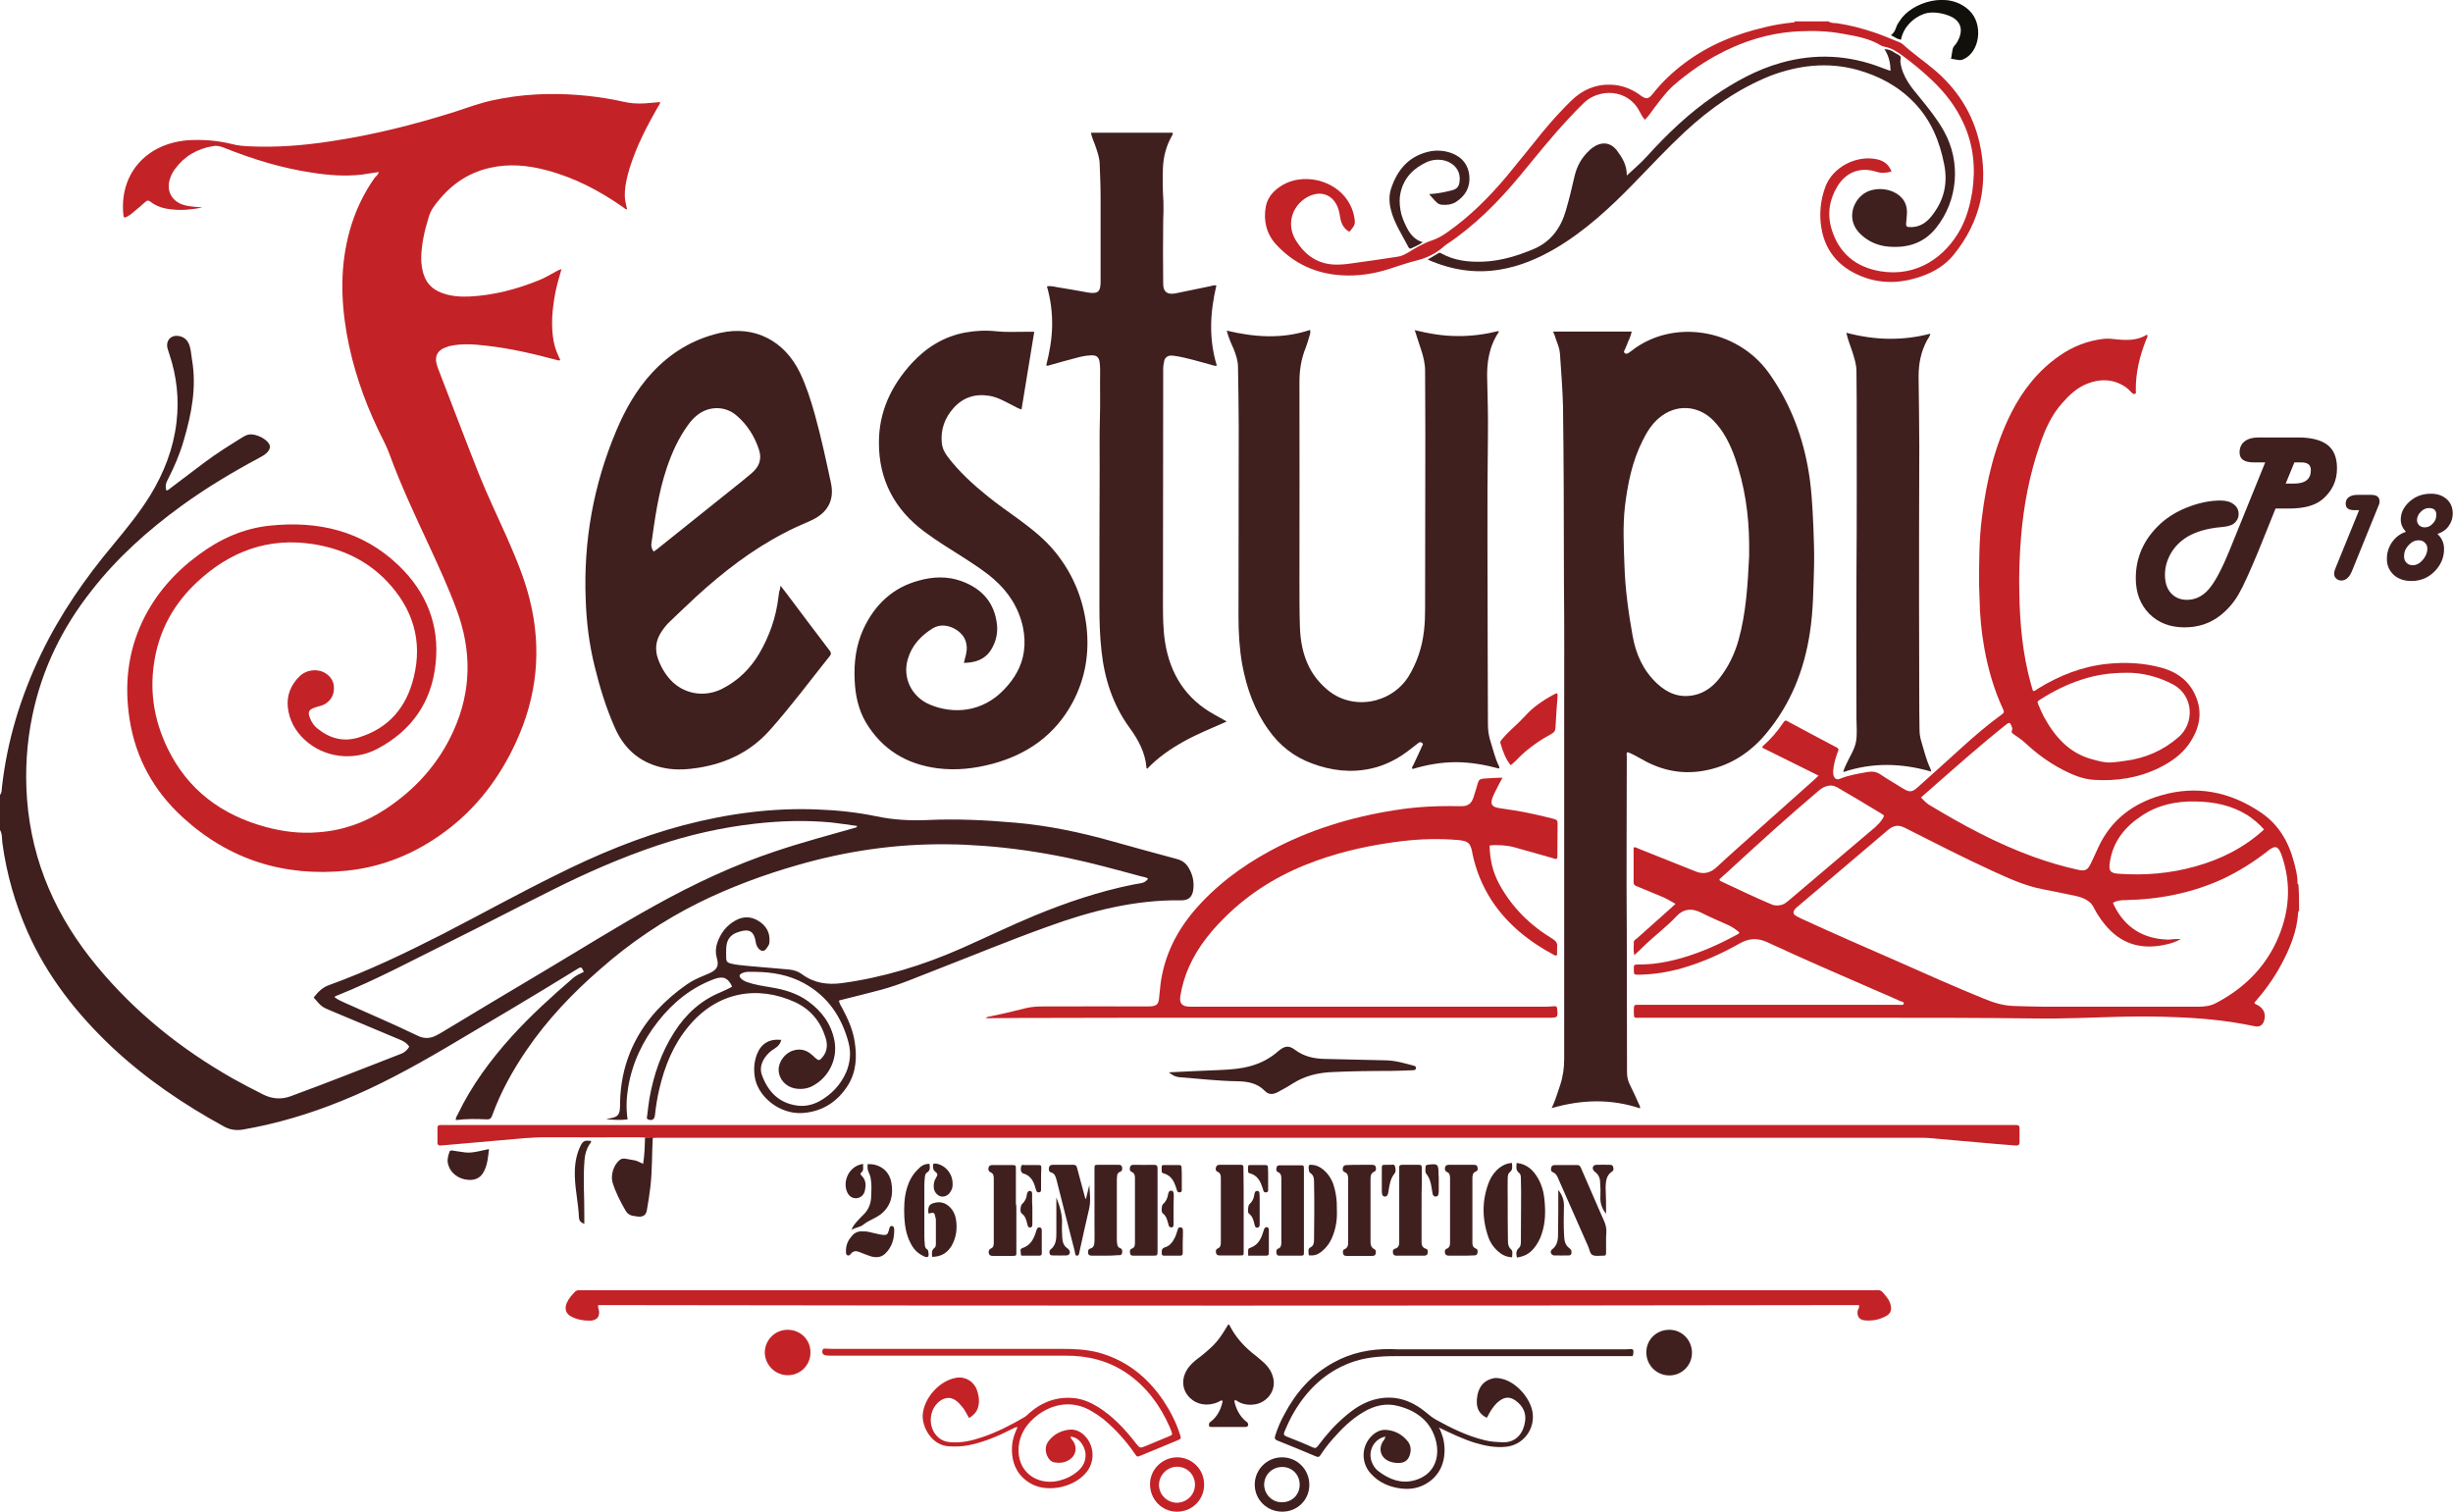 <?xml version="1.0" encoding="utf-8"?>
<!-- Generator: Adobe Illustrator 21.0.0, SVG Export Plug-In . SVG Version: 6.00 Build 0)  -->
<svg version="1.1" id="Calque_1" xmlns="http://www.w3.org/2000/svg" xmlns:xlink="http://www.w3.org/1999/xlink" x="0px" y="0px"
	 viewBox="0 0 1042.4 642.4" style="enable-background:new 0 0 1042.4 642.4;" xml:space="preserve">
<style type="text/css">
	.st0{fill-rule:evenodd;clip-rule:evenodd;fill:#401F1F;}
	.st1{fill-rule:evenodd;clip-rule:evenodd;fill:#C32227;}
	.st2{fill:#401F1F;}
	.st3{fill-rule:evenodd;clip-rule:evenodd;fill:#12100B;}
</style>
<g>
	<path class="st0" d="M0,337.8c0.8-0.9,0.7-2,0.8-3c2.2-20,8-38.9,16.7-57c8.1-16.8,18.6-32,30.6-46.3c5.6-6.8,11.2-13.6,15.8-21.1
		c5.8-9.5,9.8-19.8,11.1-30.9c1.2-10,0.1-19.7-3.1-29.2c-0.2-0.7-0.5-1.5-0.7-2.2c-0.9-3.6,1.7-6.1,5.3-5.2c2.4,0.6,3.6,2.3,4.2,4.5
		c0.5,1.8,0.6,3.6,0.9,5.5c2,11.7-0.2,23-3.5,34.2c-1.7,5.9-4.1,11.5-6.9,16.9c-0.8,1.4-1,2.8-0.5,4.5c1-0.3,1.5-0.9,2.2-1.4
		c4.6-3.5,9.2-7,13.9-10.5c5.3-4,11-7.5,16.6-11c1.6-1,3.1-1.2,4.9-0.8c2,0.5,3.9,1.4,5.4,3c1.4,1.5,1.3,2.7,0,4.3
		c-1,1.1-2.3,1.8-3.6,2.5c-11.4,6.1-22.4,12.7-32.9,20.3c-14.3,10.4-27.4,22.1-38.3,36.1c-12.4,15.7-21,33.2-25.1,52.9
		c-2.5,11.9-3.2,23.9-2.3,35.9c2.1,26.9,12.6,50.2,29.7,70.8c16.2,19.6,35.7,35.2,57.7,47.7c4.3,2.4,8.7,4.7,13.1,6.9
		c3.7,1.8,7.5,2.1,11.4,0.7c15.8-5.8,31.4-12,47.1-18.1c1.5-0.6,2.6-1.6,3.4-3c-0.9-1.5-2.3-2.3-4-3c-9.5-4-19.1-8-28.6-12
		c-4.6-1.9-4.6-1.9-8-5.9c1.8-2.3,3.7-4.3,6.6-5.3c16.6-6,32.4-13.6,48.1-21.6c16.1-8.3,32-17.1,48.2-25.1
		c17.4-8.7,35.3-16.2,54.2-21.2c18.7-4.9,37.7-7.5,57-6.7c8.4,0.3,16.8,1.2,25,2.9c7.1,1.5,14.2,1.9,21.4,1.6
		c12.5-0.6,25,0,37.5,1.1c14,1.2,27.8,4.1,41.3,7.9c9.2,2.6,18.4,5.1,27.7,7.6c2.1,0.6,3.6,1.7,4.7,3.5c1.8,2.9,2.5,6,2.1,9.3
		c-0.3,3.1-1.9,4.7-5,4.7c-19.8-0.3-38.5,4.5-56.9,11.2c-16.2,5.8-32.1,12.4-48.1,18.6c-7.5,2.9-14.8,6.1-22.6,8.2
		c-5.2,1.4-10.5,2.7-15.7,4c-0.7,0.2-1.5,0.4-2.3,0.6c0.2,1.2,0.8,2.2,1.4,3.2c2.4,4.5,4.5,9.1,5.3,14.3c1,6.4,0.7,12.7-2.8,18.4
		c-4.5,7.2-11.1,11.4-19.6,11.9c-9.4,0.5-18-6.6-19.8-14.1c-0.8-3.6-0.7-7.2,0.6-10.7c1.8-4.7,5.2-6.8,10.4-6.3
		c-0.4,1.7-1.4,2.8-2.8,3.7c-1.7,1-3.1,2.3-4.2,3.9c-1.6,2.4-2.2,5-1.1,7.7c2.6,6.8,7.1,11.5,14.7,12.6c3.3,0.5,6.5-0.2,9.4-1.7
		c5.3-2.9,9.3-7.1,11.7-12.7c1.6-4,2-8.1,0.9-12.3c-2.9-11-8.9-19.8-19-25.3c-6.4-3.5-13.4-4.7-20.5-4.8c-1.1,0-2.2,0-3.2,0
		c-1.7,0-3.5,0.8-3.6,1.6c-0.1,0.9,1.3,2.1,3,2.7c3.4,1.2,6.9,1.7,10.4,2.3c5.6,0.9,11,2.5,15.7,5.9c5.8,4.2,9.8,9.6,11.2,16.7
		c1.5,7.8-2.4,15.8-9.5,19.4c-2.4,1.2-4.9,1.4-7.5,0.9c-3.8-0.8-6.6-4-6.7-7.6c-0.2-3.6,2.7-7.5,6.3-8.5c2.7-0.8,5.2-0.3,7.4,1.5
		c0.7,0.5,1.2,1.1,1.9,1.7c1.4,1.2,1.7,1.2,2.9-0.2c2.2-2.5,2.4-5.5,1.4-8.5c-2.1-6.8-6.4-12-12.9-15c-15.7-7.2-33-4.7-45.4,10.4
		c-6.4,7.7-10,16.7-12.3,26.4c-0.9,3.8-1.5,7.6-1.9,11.4c-0.2,1.6-1.3,2.3-2.9,1.6c-0.7-0.3-0.5-0.9-0.4-1.4c0.3-2.5,0.6-5.1,1-7.6
		c1.8-10,5-19.4,10.5-28c4.9-7.7,11.3-13.6,19.9-17.1c1.4-0.6,2.8-1.3,4.2-2c0.2-0.1,0.4-0.3,0.5-0.4c-1.7-3.6-3.7-4.5-7.4-3.2
		c-9.8,3.6-17.6,9.9-24,18c-6.6,8.4-11.1,17.8-12.8,28.4c-0.7,4.4-0.9,8.7-0.2,13.3c-3.1,0.4-6.1,0.2-9.1-0.1
		c0.8-0.2,1.6-0.4,2.4-0.5c2.3-0.5,3.2-1.4,3.4-3.7c0.1-0.9,0.1-1.8,0.1-2.8c0.3-15.1,5.6-28.2,15.7-39.3c3.8-4.1,8-7.7,12.6-10.9
		c2.4-1.7,5.1-2.9,7.8-4c0.7-0.3,1.4-0.6,2.1-0.9c3.1-1.5,3.9-3.1,2.9-6.4c-0.6-2.2-0.5-4.3,0.2-6.4c1.4-4.1,3.9-7.4,7.7-9.5
		c3.3-1.9,6.7-1.8,9.9,0.2c3.1,2,4.8,4.7,4.6,8.5c0,0.7-0.1,1.4-0.5,2c-0.6,1-1.4,2.3-2.5,2.2c-1.2-0.2-2.2-1.4-2.6-2.7
		c-0.3-0.9-0.3-1.8-0.6-2.7c-0.8-2.8-2.4-3.7-5.3-3.1c-0.9,0.2-1.8,0.5-2.6,0.8c-2.5,1-3.9,2.9-4.2,5.6c-0.2,1.8-0.1,3.5-0.1,5.3
		c0,1.2,0.6,1.8,1.7,2.1c2.5,0.7,5,0.8,7.6,1.1c5.8,0.5,11.5,1,17.3,1.5c2.1,0.2,4,0.8,5.6,2c5.1,3.8,10.8,4.6,16.9,3.8
		c17.7-2.4,34.6-7.6,50.9-14.8c10.4-4.6,20.7-9.6,31.3-14c13.4-5.5,27-10.1,41.2-13c1.3-0.2,2.6-0.5,3.9-0.7
		c1.2-0.2,2.1-0.8,2.9-1.9c-1-0.7-2.1-0.7-3.1-1c-10.4-2.8-20.8-5.7-31.4-7.9c-11.6-2.4-23.2-4.1-35-5c-5.5-0.4-10.9-0.7-16.4-0.7
		c-21.5-0.2-42.6,2.9-63.3,8.9c-14.3,4.1-28.3,9.3-41.7,15.9c-15.3,7.6-29.3,17.1-42.1,28.4c-11.7,10.2-22.3,21.3-31.1,34.2
		c-6,8.8-11.1,18-14.7,28c-0.4,1.1-0.9,1.5-2.1,1.5c-4.4-0.2-8.8-0.3-13.3,0.3c-0.1-1,0.4-1.7,0.8-2.4c5.9-12.3,13.9-23.1,23-33.2
		c8.1-8.9,17-17,26.2-24.9c1.3-1.1,2.9-1.7,4.4-2.5c-1-2.2-1.1-2.3-3.1-1c-18.3,11.3-36.9,22.3-55.4,33.2
		c-14.3,8.4-28.9,16.4-44.3,22.6c-13.5,5.5-27.5,9.7-41.9,12.2c-2.8,0.5-5.5,0.2-8.1-1.2c-17.2-9.4-33.4-20.4-47.7-33.8
		c-14.9-14.1-27.4-29.9-35.8-48.8C6.4,384,2.8,371.4,1,358.2c-0.2-1.8,0-3.8-1-5.5C0,347.7,0,342.8,0,337.8z M142.2,423.8
		c1.2,0.9,2.6,1.6,4,2.2c10.4,4.7,20.9,9.1,31.2,14.1c2.8,1.4,5.5,1.3,8.2-0.2c0.7-0.4,1.4-0.7,2-1.1c14.3-8.6,28.5-17.2,42.9-25.7
		c16-9.5,31.7-19.4,48-28.4c16.4-9.1,33.4-17.1,51.2-23c11-3.7,22.3-6.7,33.5-9.9c0.4-0.1,1-0.1,1-0.8c-3.7-0.5-7.3-1.1-11-1.5
		c-10.7-1-21.4-0.7-32.1,0.5c-14.4,1.6-28.4,4.8-42.1,9.4c-15.4,5.2-30.2,11.7-44.7,19c-14.1,7-28,14.3-42.1,21.3
		c-16.2,8-32.1,16.6-48.8,23.3C142.9,423.2,142.4,423.2,142.2,423.8z"/>
	<path class="st1" d="M977,387c-0.3,0.2-0.4,0.5-0.4,0.8c-0.5,8-3.5,15.3-7.3,22.3c-3.1,5.8-7,11.1-11.3,16c0.3,0.8,1.1,0.8,1.7,1.2
		c2.3,1.5,3.2,3.5,2.5,6.2c-0.5,2.1-2,3.1-4.1,2.6c-3.3-0.7-6.7-1.3-10-1.8c-7.4-1.1-14.9-1.7-22.4-2c-8.6-0.4-17.1-0.4-25.7-0.2
		c-11.7,0.3-23.5,0.9-35.2,0.7c-23.2-0.3-46.3-0.3-69.5-0.3c-32.7,0-65.4,0-98.1,0c-3.1,0-2.8,0.5-2.9-2.8c0-0.3,0-0.6,0-0.9
		c0.1-1.7,0.1-1.8,1.9-1.8c10.5,0,21,0,31.5,0c26.3,0,52.6,0,78.8,0c0.8,0,1.7,0.2,2.5-0.2c0.2-1.1-0.7-1.1-1.3-1.3
		c-3.7-1.7-7.5-3.3-11.2-4.9c-15.2-6.6-30.4-13.2-45.5-20.2c-4.1-1.9-7.8-1.7-11.7,0.5c-7.7,4.4-15.8,8-24.4,10.5
		c-6,1.7-12,2.7-18.3,2.8c-2.3,0-2.3,0-2.3-2.2c0-0.3,0-0.6,0-0.9c-0.1-0.9,0.3-1.2,1.2-1.2c2.2,0,4.5-0.1,6.7-0.3
		c8.4-0.9,16.4-3.4,24.2-6.7c4-1.7,7.8-3.6,11.7-5.7c0.4-0.2,0.9-0.3,1-1c-1.3-1.1-2.7-2.1-4.3-2.9c-4.1-1.8-8.2-3.6-12.2-5.6
		c-3.6-1.8-7.2-1.5-10,1.5c-4.6,4.9-10,8.8-14.7,13.5c-1,1-2.1,2-3.4,3.2c-0.5-2-0.2-3.8-0.2-5.6c0-0.8,0.8-1.1,1.3-1.5
		c4.9-4.4,9.9-8.8,14.9-13.3c0.5-0.4,0.9-0.9,1.5-1.4c-2.2-1.3-4.3-2.5-6.6-3.4c-3.3-1.4-6.5-2.7-9.9-4.1c-0.8-0.3-1.3-0.6-1.3-1.6
		c0-4.9,0-9.9,0-14.8c0.8-0.4,1.4,0.2,2,0.4c7.6,3,15.2,6.1,22.8,9.1c0.5,0.2,1,0.4,1.5,0.6c3.4,1.4,6.3,0.7,9-1.8
		c3-2.7,5.9-5.5,8.9-8.1c10.8-9.7,21.7-19.3,32.5-29c0.6-0.5,1.1-1.1,1.9-1.8c-8.1-4-16-7.9-23.8-11.8c-0.3-0.6,0.1-0.7,0.3-0.9
		c3.3-2.9,6.1-6.2,8.5-9.8c0.5-0.7,0.8-1.2,1.8-0.6c7,3.8,14,7.5,21,11.2c0.9,0.5,0.7,1.1,0.4,1.7c-1,2.7-1.8,5.4-2,8.3
		c0,0.5,0,1.1,0.1,1.6c0.4,1.6,1.4,2.3,2.9,1.6c3.7-1.5,7.6-2.1,11.4-2.8c2.1-0.4,3.9-0.2,5.7,1c3.1,2.1,6.4,4,9.6,6
		c2.8,1.7,3.9,1.6,6.4-0.7c6.1-5.5,12.2-10.9,18.2-16.4c5.6-5.1,11.3-10,17.5-14.5c1-0.7,0.8-1.3,0.4-2.1
		c-3.8-8.2-6.3-16.8-7.9-25.6c-1.3-7.1-2-14.4-2.1-21.6c0-1.9-0.2-3.9-0.2-5.8c0-9.5,0-19,1.2-28.4c1.9-15.5,5.4-30.5,12.5-44.6
		c4.9-9.7,11.6-18.1,20.6-24.3c5.6-3.9,11.8-6.3,18.6-7.1c1.9-0.2,3.7,0,5.5,0.2c4.5,0.5,8.9,0.5,13-2c0.4,0.9-0.1,1.4-0.3,1.9
		c-2.8,7-4.6,14.2-4.5,21.9c0,0.5,0.3,1.2-0.4,1.4c-0.6,0.2-1-0.2-1.4-0.6c-0.9-0.9-1.7-1.8-2.8-2.5c-5.1-3.3-10.5-3.4-15.9-1.3
		c-4.4,1.7-7.7,4.8-10.7,8.2c-4.6,5.1-7.3,11.2-9.5,17.6c-4.5,12.9-7,26.2-8.1,39.8c-0.6,7.7-0.9,15.4-0.7,23.1
		c0.2,13.2,1.4,26.4,5,39.2c0.2,0.8,0.5,1.6,0.7,2.4c0.1,0.1,0.2,0.2,0.3,0.4c0.8-0.1,1.3-0.7,2-1.1c9.1-5.6,18.8-9.4,29.4-10.5
		c7.8-0.8,15.6-0.4,23.2,1.7c6.5,1.8,11.6,5.6,14.3,11.9c3.2,7.3,1.6,14.2-2.9,20.6c-3.2,4.5-7.7,7.6-12.6,10
		c-8.7,4.3-18.1,5.7-27.7,5.1c-4.7-0.3-9-2.1-13.1-4.2c-6-3.1-11.3-7-16.2-11.6c-1.5-1.4-3.2-2.4-4.8-3.6c-0.6-0.4-1.1-0.8-0.7-1.7
		c0.3-0.6,0-1.2-0.2-1.8c-0.7-1.6-1-1.6-2.3-0.6c-10.7,8.5-20.9,17.6-31.2,26.6c-1.6,1.4-3.2,2.8-5,4.4c1.1,1.1,2.1,2.2,3.3,3
		c14.2,8.6,28.8,16.5,44.5,22.2c6.2,2.2,12.4,4.1,18.9,5.5c3.1,0.7,4.1,0.2,5.5-2.7c1.2-2.4,2.2-4.8,3.3-7.1
		c5.4-11.5,14.7-18.4,26.5-21.8c15.1-4.4,29.2-1.6,42.2,7.1c7.7,5.1,12,12.5,14.3,21.2c0.7,2.8,1.5,5.5,1.5,8.4
		c0,0.4-0.1,0.9,0.4,1.2C977,379.6,977,383.3,977,387z M926.7,399c-2.3,1.5-4.8,2.1-7.3,2.6c-10.1,2-18.4-0.7-25-8.8
		c-1.8-2.2-3.3-4.5-4.6-7c-0.9-1.9-2.3-3-4.1-3.9c-1.1-0.5-2.2-0.8-3.3-1.1c-4.8-1-9.5-2-14.3-2.9c-7.4-1.4-14.2-4.5-21-7.6
		c-12.7-5.8-25.1-12.2-37.6-18.5c-2.7-1.4-4.9-1.1-7.2,0.9c-12.7,10.8-25.4,21.6-38.2,32.4c-0.5,0.4-1.1,0.9-1.5,1.5
		c-0.7,1-0.6,1.7,0.3,2.4c0.8,0.5,1.6,0.9,2.4,1.3c13.9,6.4,27.9,12.5,41.9,18.6c11.9,5.3,23.8,10.6,35.9,15.5
		c4.1,1.7,8.3,3,12.8,3.1c4.2,0.1,8.5,0.3,12.7,0.3c21.9,0,43.7,0,65.6,0c2.6,0,5.1-0.3,7.4-1.5c11.3-5.9,20.2-14.3,25.7-26
		c5.6-12.1,6.7-24.4,2.2-37.1c-1.4-3.7-2.6-4.1-5.7-1.7c-0.2,0.2-0.5,0.4-0.7,0.6c-5.7,4.4-11.8,8.2-18.3,11.3
		c-13.2,6.1-27.1,8.8-41.5,9.1c-1.9,0-3.7,0.2-5.4,1.1c0.2,0.4,0.3,0.7,0.4,1c4.7,9.6,12.4,14.4,23.1,14.7
		C923.2,399.1,924.9,399,926.7,399z M903.8,285.9c-7.4,0-13.4,1-19.2,2.9c-6.2,2-12,4.9-17.5,8.4c-1.4,0.9-1.5,0.9-0.8,2.5
		c0.7,1.6,1.4,3.3,2.2,4.8c4.7,8.6,10.8,15.6,20.7,18.2c2.6,0.7,5.2,1.5,7.9,1.3c2.1-0.1,4.1-0.4,6.2-0.7c8.4-1.1,15.9-4.4,22.3-9.9
		c7-5.9,6.7-17.5-1.9-22.4C917.2,287.5,910.1,285.8,903.8,285.9z M730.7,373.6c0,0.5,0.2,0.7,0.4,0.8c7.3,3.4,14.5,6.9,21.9,10
		c1,0.4,2.1,0.5,3.2,0.3c1.9-0.2,3.2-1.4,4.6-2.6c12.1-10.2,24.1-20.5,36.2-30.7c1.1-1,2.1-2.1,2.9-3.3c0.9-1.5,1-1.5-0.5-2.4
		c-6.1-3.7-12.3-7.4-18.5-11c-2.4-1.4-4.5-1-6.7,0.3c-0.6,0.4-1.2,0.9-1.8,1.4c-12.9,10.9-25.4,22.3-37.8,33.7
		C733.1,371.4,731.9,372.6,730.7,373.6z M962.1,352.5c-2.1-2.4-4.4-4.3-6.9-6c-6.7-4.2-14.2-5.8-22.1-5.9c-8.2-0.2-16,1.4-22.9,6
		c-7.2,4.7-12.3,11-13.6,19.7c-0.6,3.7,0.1,4.8,3.7,5c11,0.8,21.9-0.1,32.6-3.1C943.7,365.2,953.6,360.3,962.1,352.5z"/>
	<path class="st1" d="M777.1,9.1c1.1,0.9,2.5,0.6,3.7,0.8c5.4,0.8,10.6,2.2,15.7,3.9c3.6,1.2,7,2.7,10.5,4.1
		c0.6,0.2,1.1,0.5,1.6,0.9c4.1,3.8,8.8,7,13.1,10.6c9.9,8.3,16.6,18.6,19.5,31.3c4,17.6,0.4,33.5-11,47.6c-3.5,4.3-8.1,7.1-13.3,9
		c-8,2.9-16.2,3.5-24.3,0.7c-10-3.5-16.8-10.3-18.6-21.1c-1-6-0.4-12,1.8-17.8c3.2-8.1,12.8-13.1,21.4-11.5c3.1,0.6,5.4,2.1,6.6,5.3
		c-2.2,0.6-4.2,0.8-6.4,0.1c-6.8-2.2-12.9,0.1-16.6,6.2c-3.5,5.8-4.4,11.9-2.4,18.4c3.2,10.2,10.4,16,20.8,17.7
		c15.3,2.5,27.5-6,34-18.1c2.6-4.9,4-10.2,4.9-15.6c1.5-10.2,0.6-20-3.8-29.4c-3.2-7-7.8-12.9-13.4-18.2c-3.8-3.6-7.9-7-12.1-10.1
		c-2.3-1.7-4.8-3.4-7.7-4c-0.7-0.1-1.4-0.3-2-0.7c-5-3-10.7-3.9-16.3-4.9c-6-1.1-12.1-1.3-18.2-1c-12.8,0.6-24.7,4.4-35.9,10.6
		c-6.2,3.5-12,7.6-17.4,12.3c-3.3,2.9-5.8,6.4-8.4,9.8c-1.2,1.7-2.4,3.4-3.9,4.9c-1-1.1-1.7-2.4-2.3-3.6c-5.1-9.8-17.3-9.6-23.5-3.7
		c-2.4,2.3-4.7,4.7-6.9,7.1c-7.2,7.7-13.7,15.9-20.4,24c-9.2,11.1-19.3,21.3-31.4,29.3c-0.6,0.4-1.2,1-1.8,1.5
		c-3,2.4-6.4,4.1-10.3,5.1c-4.2,1-8.3,2.5-12.4,3.8c-6.4,2-12.9,3-19.6,2.6c-11.2-0.6-20.7-5-28.2-13.2c-4-4.4-5.4-10-4.3-16
		c0.8-4.2,3.6-7.1,7.2-9.2c10.5-6,26.3-1,30,11.9c0.3,1,0.5,2.1,0.6,3.2c0.3,2.1-1.1,3.4-2.3,4.8c-2.3-1.3-3.3-3.2-3.8-5.6
		c-0.3-1.6-0.5-3.2-1.1-4.7c-2-5.2-6.7-7.2-11.8-5c-6.9,3-10.7,11.4-6,19c3.4,5.5,8.1,9.3,14.7,10.1c3.3,0.4,6.6,0,9.9-0.5
		c6.2-0.8,12.4-1.8,18.6-2.7c1.6-0.2,3-0.9,4.5-1.8c3.3-2,6.6-4,10.3-5.2c2.4-0.8,4.5-2.1,6.5-3.5c9.5-6.7,17.6-14.8,25-23.6
		c5.2-6.3,10.3-12.7,15.5-19.1c3.8-4.6,7.8-9,12-13.1c4.6-4.5,10.1-7,16.7-6.8c4.3,0.1,8.2,1.5,11.7,3.8c0.4,0.3,0.7,0.5,1.1,0.8
		c2.4,1.7,3.3,1.6,5.2-0.8c3.8-4.8,8.2-9,13.1-12.7c10.4-7.9,22.2-12.7,34.8-15.6c3.7-0.9,7.4-1.5,11.2-1.9c0.4,0,1,0.1,1.2-0.5
		C767.5,9.1,772.3,9.1,777.1,9.1z"/>
	<path class="st1" d="M161,73.1c-2.5,0.3-4.9,0.8-7.2,1.1c-7,0.8-14,0.3-21-0.8c-13-1.9-25.6-5.8-37.8-10.7c-1.5-0.6-3-0.9-4.5-0.6
		c-6.7,1.1-12.2,4.3-16.2,9.8c-1.1,1.4-1.8,3.1-2.3,4.8c-1.1,4.5,0.9,8.4,5.2,10.1c1.8,0.7,3.7,0.9,5.7,1.1c1,0.1,2.1,0.1,3.1,0.3
		c-4.3,0.8-8.5,1.3-12.9,0.8c-3.4-0.3-6.5-1.2-9.2-3.3c-0.8-0.6-1.3-0.6-2,0c-1.6,1.4-3.3,2.9-4.9,4.2c-1.2,1-2.4,2.1-4.1,2.6
		c-0.2-0.2-0.3-0.4-0.4-0.6c-1.4-11.3,2.9-21.8,12.7-27.8c4.5-2.7,9.5-4.1,14.7-4.5c6.3-0.4,12.5,0.1,18.6,1.6c2.6,0.7,5.3,0.9,8,1
		c11.3,0.5,22.5-0.4,33.7-2.1c18.1-2.7,35.7-7.1,53.1-12.6c5.2-1.7,10.3-3.6,15.7-4.8c12.2-2.7,24.6-3.3,37.1-2.3
		c5,0.4,10,1.1,14.9,2c2.7,0.5,5.4,1.3,8.2,1.5c3.3,0.3,6.6-0.1,9.9-0.4c0.5,0,0.9-0.1,1.4-0.2c0,0.9-0.5,1.5-0.9,2.1
		c-4.7,8.2-9,16.5-11.9,25.6c-1.2,3.9-2.2,7.9-2.2,12c0,2,0.5,3.9,1,6c-0.9-0.1-1.3-0.7-1.8-1c-10-7-20.7-12.6-32.6-15.7
		c-7.9-2.1-15.8-2.8-23.8-1c-10,2.2-17.6,7.9-23.6,16c-1.1,1.5-2,3.1-2.5,4.9c-1.7,5.5-3,11-3.2,16.8c-0.1,2.9,0.3,5.9,1.4,8.6
		c1.3,3.3,3.7,5.4,6.9,6.7c4,1.6,8.1,1.9,12.3,1.7c10.2-0.5,20-3.1,29.4-6.9c2.6-1,4.9-2.5,7.4-3.8c0.7-0.3,1.3-0.8,2.2-0.9
		c-1,3.3-1.9,6.6-2.6,9.9c-1.3,6.9-2,13.9-0.7,20.9c0.5,2.7,1.6,5.3,2.8,7.8c-0.7,0.4-1.3,0-1.8-0.1c-9.8-2.6-19.6-4.9-29.7-6
		c-5.1-0.6-10.2-1-15.2,0.1c-0.4,0.1-0.8,0.1-1.1,0.3c-4.7,1.4-6,4.3-4.3,8.9c5.9,15.2,11.6,30.4,17.6,45.5
		c3.6,8.9,7.7,17.5,11.6,26.2c3.9,8.9,7.7,17.8,10,27.3c5.1,20.7,3,40.8-5.9,60.1c-6.9,15.1-16.7,28.1-30.2,38.1
		c-12.4,9.2-26.3,15-41.7,16.6c-26.6,2.7-50.1-4.6-69.9-22.8c-12.2-11.2-19.8-25-22.4-41.3c-2.3-14.5-0.9-28.6,5.5-42
		c5.5-11.5,13.7-20.7,23.9-28.2c8.9-6.6,18.8-11.1,29.9-12.3c20.7-2.2,39.6,2.1,55,16.9c11.8,11.3,17.5,25.4,15.7,41.8
		c-1.7,16.3-10.2,28.4-24.7,36.1c-10.2,5.4-22.7,3.8-30.9-3.8c-4-3.7-6.6-8.3-7.2-13.9c-0.5-5.1,1.3-9.4,4.9-13
		c3-3,7.8-3.5,11.1-1.4c2.4,1.5,3.7,3.7,3.6,6.6c-0.1,2.9-1.4,5.1-4,6.6c-1.3,0.7-2.8,0.9-4.2,1.4c-2.5,0.9-3,1.9-2,4.4
		c0.7,1.8,1.7,3.3,3.2,4.5c5.2,4.2,11,5.8,17.5,3.8c12.8-3.9,20.3-12.8,23.4-25.5c3.9-15.7-0.4-29.3-11.4-40.9
		c-8.6-9-19.3-13.9-31.5-15.8c-19.1-2.9-35.3,3.2-49.2,16.2c-9.3,8.7-15.4,19.2-17.8,31.8c-2.6,13.5-0.7,26.4,5.3,38.8
		c8.6,17.7,22.9,28.3,41.6,33.4c7.3,2,14.7,2.9,22.2,2.3c10.4-0.7,19.9-4,28.6-9.7c12.8-8.4,22.8-19.4,29.1-33.4
		c7.7-17,7.8-34.2,1.3-51.6c-3.4-9.2-7.5-18.1-11.6-27c-6-12.9-12.1-25.8-17-39.3c-1.3-3.6-3.2-6.8-4.8-10.3
		c-6.2-13-10.8-26.6-13.3-40.8c-2.5-14.5-2.7-28.9,1.2-43.2c2.3-8.4,5.9-16.1,10.9-23.1C160.1,74.7,160.7,74.1,161,73.1z"/>
	<path class="st0" d="M660,140.9c11.4,0,22.3,0,33.4,0c-0.4,2.1-1.4,3.8-2.1,5.7c-0.2,0.7-0.6,1.4-0.9,2.1c-0.2,0.5-0.6,0.9,0.1,1.4
		c0.6,0.4,1,0.2,1.5-0.1c0.4-0.3,0.9-0.5,1.3-0.9c17.4-13.7,44.7-9.6,58.3,9.3c8.5,11.9,13.8,25.1,16.5,39.3
		c1.7,8.7,2.1,17.5,2.5,26.3c0.2,5.3,0.4,10.6,0.3,16c-0.3,9.6-0.3,19.3-1.8,28.9c-2.4,15.8-8.1,30.2-18.4,42.6
		c-6.6,8-14.8,13.5-25,15.7c-9.9,2.2-19.2,0.5-27.9-4.5c-2-1.1-4-2.3-6.2-3.1c-0.6,0.6-0.3,1.2-0.3,1.8c0,25-0.2,50.1,0,75.1
		c0.1,19.7,0,39.4,0.1,59.1c0,1.8,0.3,3.5,1.1,5.1c1.4,2.8,2.7,5.7,4,8.6c0.2,0.5,0.6,0.9,0.4,1.7c-12.3-4.1-24.7-3.8-37.5-0.1
		c1.6-3.4,2.5-6.6,3.6-9.8c1.2-3.6,1.7-7.3,1.7-11.1c0-49.1,0-98.3,0-147.4c0-18.4,0.1-36.8-0.1-55.2c-0.1-13.6,0-27.2-0.1-40.8
		c-0.1-11.4-0.1-22.7-0.3-34.1c-0.2-7.4-0.8-14.8-1.3-22.2c-0.1-2-0.9-3.9-1.6-5.8C661,143.5,660.6,142.3,660,140.9z M743.3,236.3
		c0-1.8,0-3.6,0-5.3c-0.1-12.4-1.9-24.6-6-36.4c-2.1-5.9-4.8-11.4-9.2-15.9c-6.6-6.7-16.2-7.1-23.3-0.9c-3,2.6-5,5.9-6.7,9.3
		c-4.5,8.9-6.4,18.4-7.6,28.2c-0.9,8.2-0.5,16.5-0.2,24.7c0.3,10.2,1.7,20.3,3.5,30.3c1.4,7.8,4.5,14.7,10.4,20.2
		c4.4,4.1,9.5,6.2,15.7,4.9c4.3-0.9,7.7-3.4,10.5-6.8c4-5,6.7-10.6,8.4-16.6C742,260.5,742.7,248.4,743.3,236.3z"/>
	<path class="st0" d="M331.7,248.9c1.5,2,2.7,3.5,3.9,5.1c5.6,7.5,11.2,14.9,16.9,22.4c0.6,0.8,0.9,1.4,0.1,2.4
		c-8.4,10.5-16.4,21.3-25.3,31.3c-8.2,9.3-18.6,14.3-30.7,16.2c-4.5,0.7-9.1,1-13.6,0.2c-10.2-1.8-17.4-7.6-21.6-17
		c-3.8-8.5-6.5-17.3-8.7-26.3c-2.3-9.3-3.5-18.8-3.8-28.4c-1-24.9,3.3-48.8,13-71.8c3.8-9,8.6-17.5,15.3-24.7
		c7.9-8.5,17.4-14.2,28.7-16.8c14.8-3.4,27.5,3.4,34,16.8c2.7,5.6,4.6,11.6,6.3,17.6c2.7,9.7,4.8,19.5,6.9,29.3
		c1.6,7.4-1.4,12.9-8.7,16.1c-3.9,1.7-7.8,3.4-11.5,5.4c-13.6,7.1-25.6,16.4-36.9,26.7c-3.8,3.5-7.5,7.1-11.3,10.7
		c-1.4,1.3-2.6,2.8-3.7,4.5c-2.3,3.5-2.8,7.3-1.4,11.3c1.2,3.4,3,6.5,5.4,9.1c5.6,6,14.4,7.5,21.9,3.7c6.7-3.4,11.9-8.5,15.7-14.9
		c4.4-7.5,7.2-15.5,8.2-24.1c0.1-0.7,0.2-1.4,0.3-2.1C331.4,250.8,331.5,250.1,331.7,248.9z M277.8,234.4c0.5-0.4,1-0.7,1.4-1
		c10.5-8.4,21.1-16.9,31.6-25.3c2.9-2.3,5.8-4.6,8.6-7c3.2-2.7,4.5-6,3.1-10.1c-1.9-5.7-5-10.6-9.6-14.5c-4.8-4.1-11.7-4-16.6-0.1
		c-1.4,1.1-2.6,2.4-3.7,3.9c-4.2,5.7-7.1,12.1-9.3,18.7c-3.5,10.4-5,21.3-6.5,32.1C276.7,232.2,276.9,233.3,277.8,234.4z"/>
	<path class="st0" d="M521.3,140.5c12.1,2.9,23.8,3.6,35.4-0.3c0.4,1.3-0.2,2.2-0.4,3.1c-0.4,1.5-0.9,3-1.4,4.4
		c-2,4.8-2.7,9.7-2.7,14.9c0.1,28.3,0,56.6,0,84.8c0,6.3,0,12.7,0.2,19c0.2,5.9,1.2,11.6,3.9,17c1.8,3.6,4.3,6.7,7.4,9.4
		c10.9,9.6,27.7,6.2,34.9-5.4c3.6-5.9,5.7-12.3,6.5-19.1c0.4-3.2,0.5-6.5,0.5-9.7c0-25,0.1-49.9,0.1-74.9c0-8.7-0.1-17.3-0.1-26
		c0-3.1-0.7-6.1-1.7-9.1c-0.9-2.6-1.7-5.3-2.7-8.3c6.2,1.5,12,2.5,18,2.5c6,0.1,11.8-0.7,17.5-2.1c0.3,0.1,0.3,0.3,0.2,0.4
		c-4.2,6.3-5.2,13.3-4.9,20.6c0.2,7.7,0.4,15.4,0.3,23.2c-0.4,30.5-0.1,61-0.1,91.6c0,10.4,0.1,20.9,0.1,31.3c0,2.3,0.3,4.5,0.9,6.6
		c1.2,3.7,2,7.6,3.8,11.2c0.1,0.3,0.3,0.5,0,1c-6-1.6-12.1-2.7-18.3-2.7c-6.3,0-12.4,1.1-18.4,2.9c-0.5-0.6-0.1-1.1,0.2-1.5
		c1.3-2.7,2.6-5.5,3.8-8.2c0.2-0.4,0.7-0.9,0-1.4c-0.5-0.4-1-0.4-1.5,0c-1.1,0.8-2.1,1.6-3.1,2.4c-5.1,4.1-10.7,7.1-17,8.5
		c-8.6,1.9-16.9,0.9-25-2.1c-7.7-2.8-13.9-7.6-18.6-14.3c-6-8.3-9.3-17.7-11.2-27.7c-1.2-6.8-1.6-13.6-1.6-20.5
		c0-26.9,0.1-53.8,0.1-80.7c0-8.4-0.2-16.8-0.3-25.3c0-2.7-0.9-5.2-1.8-7.6C523.2,146,522.1,143.6,521.3,140.5z"/>
	<path class="st0" d="M409.6,281.7c0.6-2.5,1.4-4.7,1.2-7c-0.1-1-0.3-2-0.7-2.9c-1.6-4-8.4-8-13.7-4.8c-5,3.1-8.9,7.2-10.6,13
		c-2.4,7.9,1.5,16.1,9.3,19.4c9.9,4.2,22.4,3.4,31.7-6.5c4.3-4.5,7.4-9.7,8.3-16c0.5-3.5,0.3-6.9-0.4-10.4
		c-1.8-8.2-6.1-14.9-12.4-20.4c-3.9-3.4-8.3-6.2-12.6-9c-5.7-3.6-11.4-7.1-16.8-11.1c-12.8-9.5-19.5-22.2-19.4-38.1
		c0-13,5.3-24.1,14-33.6c6.2-6.7,13.6-11.3,22.7-13c4.4-0.8,8.9-1,13.4-0.5c3.8,0.4,7.6,0.2,11.3,0.2c1.5,0,2.9,0,4.6,0
		c-1.8,11.1-3.6,22-5.4,33c-1.5-0.4-2.7-1.2-3.9-1.8c-3.2-1.6-6.2-3.4-9.8-4c-6-1-11.2,0.7-15.2,5.2c-3.7,4.2-5.5,9-5,14.7
		c0.2,2.3,1.2,4.3,2.6,6.1c4.8,6.3,10.6,11.6,16.8,16.6c4.3,3.5,8.8,6.6,13.2,9.8c5.7,4.2,11.3,8.6,15.8,14.2
		c7.4,9.2,11.7,19.7,13.1,31.4c1.3,11.4-0.5,22.2-5.9,32.3c-7.4,13.8-19.2,22.1-34.1,26.1c-7.6,2-15.3,2.9-23.2,1.9
		c-13.3-1.7-23.7-8-30.6-19.6c-3.1-5.3-4.4-11.3-4.7-17.5c-0.4-7.7,0.5-15.1,3.7-22.1c4.8-10.3,12.4-17.6,23.6-20.6
		c6.1-1.7,12.3-1.9,18.2,0.3c8.7,3.2,14.1,9.3,15,18.8c0.3,3.7-0.6,7.2-2.6,10.4C418.5,280.3,414.5,281.6,409.6,281.7z"/>
	<path class="st0" d="M516.9,121.3c-2.7,11.5-3.3,22.7,0.2,34.1c-1,0.2-1.8-0.2-2.5-0.4c-5-1.3-9.9-2.9-15-3.7
		c-0.7-0.1-1.4-0.2-2.1-0.2c-1.4,0.1-2.5,0.9-2.8,2.4c-0.2,1.1-0.4,2.1-0.4,3.2c0,33.1-0.1,66.1-0.1,99.2c0,5.7,0,11.4,0.9,17.1
		c2.2,13.5,8.8,24,21,30.7c1.7,0.9,3.3,1.9,5.2,2.9c-6.3,2.8-12.3,5.2-18.1,8.4c-5.8,3.2-11.1,6.9-15.7,11.7
		c-0.2-0.2-0.3-0.3-0.3-0.4c-0.5-6.4-3.4-11.8-7.1-16.9c-7.1-9.7-10.7-20.7-12-32.6c-0.7-6.2-0.9-12.3-0.9-18.5
		c0-19.9,0-39.7,0.1-59.6c0-6.9-0.1-13.8,0.1-20.6c0.2-7,0-14.1,0.1-21.1c0-1-0.1-2-0.2-3c-0.3-2.2-1.3-3.1-3.6-3
		c-2.2,0.1-4.3,0.5-6.4,1.1c-3.9,1-7.7,2.1-11.6,3.2c-0.3,0.1-0.6,0.3-1.1-0.1c1.4-5.4,2.4-11,2.5-16.7c0.1-5.7-0.6-11.2-2.2-16.8
		c1.9-0.4,3.6,0.3,5.3,0.5c4,0.6,8.1,1.4,12.1,2.1c4.2,0.7,5.4-0.3,5.4-4.5c0-11.9,0-23.8,0-35.7c0-4.9-0.2-9.7-0.4-14.6
		c-0.1-2.8-1.1-5.4-2-8c-0.6-1.7-1.4-3.3-1.7-5.1c11.6,0,23.2,0,34.7,0c0.3,0.6-0.2,1-0.4,1.5c-2.3,4.1-3.5,8.6-3.7,13.3
		c-0.2,4.9-0.1,9.7,0.2,14.6c0.1,2.6,0,5.2-0.1,7.9c-0.1,9-0.1,17.9,0,26.9c0,3.4,1.7,4.7,5.1,4.1c5-1,10-2.1,15-3.1
		C515.1,121.4,515.9,121.1,516.9,121.3z"/>
	<path class="st0" d="M784.6,141.4c12,3.2,23.8,3.5,35.7,0.4c-0.2,1.2-1,2-1.4,2.8c-2.6,4.8-3.6,10-3.6,15.4
		c0.1,9.9,0.3,19.8,0.3,29.6c-0.1,22.8-0.1,45.6-0.1,68.4c0,14.5,0.1,29,0.1,43.6c0,2.9,0.1,5.7,0.1,8.6c0,1.7,0.3,3.4,0.8,5
		c1.1,3.8,2.1,7.8,3.8,11.4c0.1,0.3,0.2,0.6,0.4,1.3c-12.5-3.6-24.9-4-37.4,0.2c0.3-1.5,0.9-2.4,1.3-3.4c1.4-3.2,3.5-6.1,4.1-9.5
		c0.6-3.2,0.2-6.6,0.2-9.9c0-20.2-0.1-40.3,0-60.5c0.2-24.8,0.1-49.6,0.1-74.4c0-4.2-0.1-8.5-0.1-12.7c0-2.8-0.9-5.5-1.7-8.1
		C786.3,146.8,785.2,144.3,784.6,141.4z"/>
	<path class="st1" d="M418.8,432.7c0.5-0.3,0.7-0.5,1-0.6c5.3-1,10.6-2.3,15.8-3.6c3.9-1,7.8-0.8,11.6-0.8c13.3-0.1,26.6,0,39.9,0
		c0.8,0,1.7,0,2.5-0.1c2-0.3,2.6-1,2.9-3c0.3-2.2,0.4-4.5,0.7-6.7c1.6-11.7,6.6-21.8,14.1-30.7c9.1-10.7,20.2-19,32.6-25.7
		c16.5-8.9,34.3-14.3,52.8-17.2c9.1-1.5,18.3-1.9,27.5-1.7c0.9,0,1.9,0,2.7-0.2c1.7-0.5,2.7-1.8,3.2-3.4c0.7-2.1,1.3-4.1,1.9-6.2
		c0.3-1.2,0.9-1.8,2.2-1.9c2.7-0.2,5.4-0.4,8.3-0.4c-0.9,1.6-1.7,3.1-2.4,4.5c-0.6,1.2-1.3,2.5-1.8,3.8c-1.1,2.9-0.4,4.1,2.7,4.6
		c2.2,0.4,4.4,0.6,6.6,1c5.6,0.9,11.2,2.2,16.7,3.6c1.1,0.3,1.6,0.6,1.6,1.8c-0.1,4.8,0,9.6-0.1,14.4c0,0.2-0.1,0.4-0.2,0.7
		c-0.7,0.3-1.3-0.1-2-0.3c-5.4-1.5-10.8-3.1-16.3-4.6c-2.9-0.8-7.5-1.1-10.3-0.7c0.1,5.8,1.3,11.2,4.1,16.4
		c5.4,9.9,13.1,17.5,22.7,23.3c1.4,0.9,2.1,1.8,1.9,3.4c-0.1,1.1,0,2.3,0,3.4c-0.4,0.3-0.7,0.3-1,0.2c-10.7-5.7-20-13-26.8-23.3
		c-4-6.2-6.7-12.8-8.2-20c-0.1-0.2-0.1-0.5-0.1-0.7c-0.8-3.8-1.8-4.6-5.8-5c-7.9-0.7-15.7-0.5-23.6,0.4c-12.6,1.5-25,4.1-36.9,8.4
		c-13.7,4.9-26,12-36.7,22c-7.1,6.7-13.3,14-17.3,23c-1.8,4-3,8.1-3.7,12.4c-0.5,3.1,0.6,4.5,3.8,4.6c0.6,0,1.2,0,1.9,0
		c49.8,0,99.7,0,149.5,0c1.2,0,2.5-0.1,3.7-0.2c0.8-0.1,1.1,0.2,1.2,1c0.4,3.8,0.3,3.9-3.4,3.9c-44.8,0-89.6,0-134.4,0
		c-30.4,0-60.7,0-91.1,0.1C428.4,432.6,423.8,432.7,418.8,432.7z"/>
	<path class="st1" d="M274.1,483.4c-0.9,0-1.9-0.1-2.8-0.1c-12.7,0-25.5,0.1-38.3,0c-6.9-0.1-13.7,0.7-20.6,1.3
		c-8,0.7-16,1.4-24,2.1c-0.5,0-0.9,0.1-1.4,0.1c-0.7,0-1.1-0.4-1.1-1.1c0-2.2,0-4.3,0-6.5c0-0.8,0.4-1.1,1.2-1.1c0.5,0,1.1,0,1.6,0
		c222.2,0,444.5,0,666.7,0c0.5,0,1.1,0,1.6,0c0.9,0,1.2,0.5,1.2,1.3c0,2,0,4,0,6c0,1.1-0.6,1.5-1.6,1.4c-2.5-0.2-5.1-0.4-7.6-0.6
		c-9.8-0.9-19.7-1.7-29.5-2.6c-1.3-0.1-2.6-0.1-3.9-0.1c-178.6,0-357.1,0-535.7,0c-0.8,0-1.7,0-2.5,0.1
		C276.2,483.4,275.1,483.4,274.1,483.4z"/>
	<path class="st1" d="M790,554.6c-178.6,0.3-357.2,0.3-535.8,0c-0.2,1.3,0.5,2.2,0.4,3.2c-0.1,1.8-0.7,2.7-2.4,3.2
		c-0.3,0.1-0.6,0.2-0.9,0.2c-2.9,0.1-5.7-0.3-8.3-1.6c-2.5-1.2-3.2-3.3-2.2-5.8c0.8-1.9,2.2-3.5,3.7-5c0.4-0.3,0.8-0.5,1.2-0.5
		c0.7,0,1.4,0,2.1,0c182.8,0,365.7,0,548.5,0c1.3,0,2.7-0.4,3.8,0.9c1.7,2,3.4,3.9,3.5,6.6c0.1,1.5-0.7,2.7-2,3.4
		c-2.8,1.6-5.9,2.2-9.2,1.9c-2.4-0.3-3.3-1.7-3-4.1C789.7,556.3,790.2,555.7,790,554.6z"/>
	<path class="st0" d="M691.3,74.6c3.1-2.9,6-5.3,8.5-8.1c8.7-9.6,18-18.5,28.7-25.8c8.8-6,18-11.1,28.3-14
		c14.5-4.1,28.8-3.4,42.9,2.1c1,0.4,2,0.7,3,1.1c0.1,0.1,0.3,0,0.7,0.1c-0.1-3.2-0.7-6.2-2.6-9.1c1.8,0,3,0.6,4.2,1.4
		c0.8,0.6,1.9,0.9,2.5,1.6c0.5,0.7-0.1,1.7,0.1,2.6c0.4,3.1,1.6,5.8,3.2,8.4c1.5,2.4,3.4,4.6,5.2,6.8c3.6,4.4,7.2,8.9,10,13.9
		c7.4,13.1,6.1,29.6-3.3,41.3c-5.2,6.5-12.2,8.6-20.2,7.9c-3.5-0.3-6.8-1.4-9.7-3.5c-2.6-1.9-4.8-4.2-5.5-7.5
		c-1.2-5.4,2.4-11.4,7.7-12.9c3.2-0.9,6.4-0.7,9.5,0.6c4.2,1.9,6.3,5.4,5.8,10c-0.1,1.2-0.2,2.3-0.3,3.5c-0.1,1.3,0.5,1.5,1.6,1.5
		c4.5,0.2,7.6-2.3,10-5.7c4.6-6.2,6.1-13.1,4.6-20.8c-1.9-9.9-5.6-18.9-12.7-26.3c-6.7-7-14.9-11.4-24.2-14
		c-12.7-3.5-25.1-2-37.2,2.6C738.5,37.8,726.7,46.1,716,56c-7.5,7-14.5,14.5-21.7,21.9c-10.1,10.4-20.7,20.2-33.2,27.6
		c-7.5,4.4-15.3,7.7-23.9,9.1c-10.5,1.7-20.6,0.1-30.5-4.3c1.7-1,3.2-1.9,4.7-2.8c0.5-0.3,0.9,0.1,1.3,0.3c5.5,3,11.4,3.6,17.5,3.4
		c7.6-0.3,14.7-2.5,21.6-5.4c7.3-3.1,11.5-9,13.6-16.3c1.4-4.8,2.6-9.7,3.7-14.6c1-4.3,3-7.9,6.2-10.9c0.9-0.9,1.9-1.6,3-2.2
		c3.3-1.6,6.4-0.9,8.7,2C689.3,66.9,691.4,70.1,691.3,74.6z"/>
	<path class="st0" d="M611.9,607.4c0.8,2,1.6,4,1.8,6.2c0.9,7.4-1.8,14.4-9.4,17.8c-2.8,1.2-5.7,1.5-8.6,1.2
		c-5.1-0.6-9.7-2.5-13.2-6.4c-4.2-4.6-4-11.6,0.3-15.9c1.9-1.9,4.2-3,6.9-2.6c3.5,0.4,6.4,2.1,8.6,4.9c1.3,1.7,1.4,3.7,0.8,5.7
		c-0.8,2.4-2.3,3.4-4.9,3.4c-1.6,0-3.1-0.3-4.5-1c-3-1.6-3.9-4.9-2.2-7.9c0.3-0.6,1-1,1-1.8c0.2-0.1,0.4-0.1,0.2-0.4
		c-0.1-0.1-0.4,0-0.5,0c-5,1.4-7.3,7.1-4.8,11.7c0.6,1.2,1.4,2.2,2.5,3c4.5,3.4,9.5,5.3,15.1,3.8c7.9-2.1,11-8.9,9.3-16.4
		c-2-8.4-8-13.1-16.1-15.2c-5.2-1.4-10.1-0.2-14.7,2.5c-5.3,3.1-9.5,7.3-13.5,11.9c-1.8,2.1-3.4,4.2-4.9,6.5c-0.5,0.8-1,0.9-1.9,0.5
		c-5.4-2.3-10.8-4.5-16.3-6.7c-1.1-0.4-1.4-1-1-2.1c1-3.2,2.3-6.2,3.9-9.1c4.9-9.3,11.6-16.9,20.9-22c7.6-4.2,15.7-5.8,24.3-5.7
		c0.9,0,1.8,0.1,2.8,0.1c31.9,0,63.8,0,95.7,0c1.1,0,2.2,0,3.2-0.1c1.1-0.1,1.6,0.3,1.4,1.4c-0.1,0.5,0.1,0.9-0.4,1.6
		c-1.1,0-2.4,0-3.7,0c-32.4,0-64.8,0-97.1,0c-6.6,0-13.1,0.5-19.3,2.9c-10.2,3.9-17.7,11-23.3,20.2c-1.8,2.9-3.2,6-4.5,9.1
		c-0.4,1-0.2,1.5,0.8,1.9c3.8,1.5,7.6,3,11.3,4.7c1.1,0.5,1.6,0.1,2.2-0.7c3.4-4.6,7.2-8.9,11.6-12.6c3.6-3.1,7.5-5.7,12.2-7
		c8.4-2.3,15.7,0.1,22.2,5.5c1.4,1.2,2.7,2.2,4.3,3.1c6.5,3.6,13.1,6.8,20.4,8.6c2.6,0.7,5.3,0.8,8,0.9c5.9,0.1,8.7-4.4,9.3-9
		c0.5-3.7-1.1-6.5-3.9-8.6c-2.4-1.8-4.6-1.8-7,0c-1.9,1.4-3.2,3.3-4.4,5.4c-0.3,0.6-0.6,1.2-1,1.8c-3.2-1.6-4.5-4-4.2-7.9
		c0.4-4.8,2.6-7.9,7-8.9c1.3-0.3,2.6,0,3.9,0.3c6,1.5,12,8.3,12.8,14.5c0.9,7.1-4.1,13.5-11.2,14.3c-4.6,0.5-9.1-0.4-13.4-1.7
		c-5.1-1.6-9.9-3.9-14.7-6.2c-0.2-0.1-0.5-0.2-0.5-0.2C611.5,607,611.6,607.2,611.9,607.4z"/>
	<path class="st1" d="M411.8,602.6c-0.9-1.5-1.6-3.1-2.7-4.5c-1-1.2-2-2.4-3.3-3.2c-1.8-1.1-3.6-1.1-5.5-0.1
		c-6.2,3.5-6.4,13.2-0.4,16.9c1.3,0.8,2.8,1.1,4.4,1.2c4.5,0.3,8.8-0.7,12.9-2.1c6.3-2.1,12.2-5.1,18-8.5c0.9-0.5,1.6-1.2,2.3-1.9
		c5.6-4.8,12-7.1,19.5-6.2c3.5,0.5,6.7,1.9,9.6,3.7c6.4,4,11.4,9.4,16,15.3c1.8,2.3,1.8,2.3,4.5,1.2c3.2-1.3,6.4-2.7,9.6-4
		c0.5-0.2,1-0.4,1.4-0.8c-0.1-1.2-0.7-2.2-1.1-3.3c-4-9.1-9.8-17-18.1-22.7c-7.9-5.4-16.8-7.6-26.3-7.5c-0.8,0-1.7,0-2.5,0
		c-32.1,0-64.3,0-96.4,0c-0.9,0-1.7,0-2.5-0.1c-1.5-0.1-2.1-1.1-1.6-2.4c0.2-0.5,0.5-0.5,0.9-0.5c1,0,2,0.1,3,0.1
		c32.4,0,64.8,0,97.1,0c5.5,0,11,0.2,16.3,1.6c11.9,3.3,20.8,10.5,27.6,20.6c2.9,4.4,5.3,9.1,6.9,14.1c0.6,1.9,0.6,1.9-1.3,2.7
		c-5.1,2.1-10.1,4.2-15.2,6.3c-1.7,0.7-1.7,0.7-2.7-0.8c-3.8-5.5-8.2-10.4-13.4-14.7c-1.4-1.1-2.9-2.1-4.4-3
		c-9.3-5.9-18.9-2.9-25.2,2.8c-3.5,3.2-5.8,7-6.3,11.8c-1,10.7,7.5,16.5,16.3,14.8c3.3-0.7,6.3-2,8.9-4.3c3.5-3,4.2-7.5,1.8-11.3
		c-1.1-1.8-2.7-3.1-5-3.3c0.1,0.9,0.8,1.4,1.2,2c1.9,3,1,6.4-2.1,8.1c-1.8,1-3.7,1.2-5.6,0.9c-1.7-0.2-2.7-1.3-3.4-2.8
		c-0.9-2.1-0.9-4.2,0.5-6.2c2.1-2.8,5-4.4,8.4-4.9c3.3-0.5,5.9,1,7.9,3.5c3.2,4.1,3.3,9.8,0.3,14c-4.8,6.6-15.9,9.3-23.2,5.8
		c-6.7-3.3-9.4-9.6-8.8-16.7c0.2-2.7,1.1-5.1,2.3-7.7c-0.8-0.1-1.3,0.3-1.8,0.5c-6.1,3.1-12.4,5.9-19.2,7.2
		c-2.7,0.5-5.5,0.6-8.3,0.4c-7.4-0.5-11.3-8.4-11-13.3c0.5-7.2,7.1-14.6,14.2-15.8c3.8-0.7,7.5,1.5,8.8,5.1c0.6,1.7,1,3.4,0.9,5.2
		C415.8,599,414.6,600.9,411.8,602.6z"/>
	<path class="st0" d="M524.9,595.1c-0.4,0.2-0.3,0.4-0.3,0.7c0.8,3.2,2.2,5.9,4.7,8.1c0.3,0.2,0.7,0.4,0.9,0.8
		c0.5,0.8,0.1,1.7-0.9,1.7c-4.9,0-9.7,0-14.6,0c-1.1,0-1-0.7-0.9-1.4c0.1-0.5,0.5-0.7,0.9-1c2.8-2.3,4.2-5.3,4.9-8.7
		c-0.9-0.4-1.5,0.3-2.1,0.6c-4.4,1.8-8.9,1.1-12-2c-2.7-2.7-3.4-6.5-2-10c0.9-2.3,2.5-4.1,4.3-5.6c0.7-0.6,1.4-1.2,2.2-1.7
		c6.4-5.2,7.8-6.8,11.9-13.7c0.7,0,0.7,0.5,0.9,0.9c2.3,4.3,5.5,8,9.3,11.1c1.6,1.3,3.3,2.6,4.8,4c2.2,2,3.8,4.4,4.3,7.4
		c0.8,5.3-3.1,9.5-7.4,10.4c-2.5,0.5-5.1,0.3-7.4-0.9C525.9,595.5,525.5,595,524.9,595.1c0-0.1-0.1-0.2-0.3-0.2c0,0-0.1,0.2,0,0.2
		C524.7,595.3,524.8,595.3,524.9,595.1z"/>
	<path class="st0" d="M496.7,455.7c7.7-0.4,14.9-0.7,22-1c4.3-0.2,8.6-0.5,12.8-1.7c4.4-1.2,8.3-3.3,11.7-6.3
		c2.7-2.3,4.5-2.6,7.2-0.5c3.8,2.8,8,3.7,12.6,3.8c8.7,0.2,17.4,0.4,26.1,0.6c4.1,0.1,7.9,1.3,11.8,2.3c0.7,0.2,0.8,0.5,0.8,1.1
		c-0.1,0.8-0.7,0.7-1.2,0.8c-3.2,0.1-6.5,0.3-9.7,0.3c-8.3,0-16.7,0.1-25,0.5c-5.8,0.3-11.3,1.6-16.2,4.7c-2.2,1.4-4.5,2.7-6.8,3.9
		c-1.9,1-3.8,1-5.3-0.6c-3.2-3.3-7.2-4-11.4-4.1c-8.3-0.1-16.5-1.1-24.7-1.7C499.8,457.7,498.4,457.1,496.7,455.7z"/>
	<path class="st0" d="M682.5,527.2c0,1.8,0,3.5,0,5.3c0,0.8-0.3,1.2-1.1,1.1c-0.1,0-0.2,0-0.2,0c-1.5,0-3.1,0.3-4.3-0.2
		c-1.3-0.5-1.4-2.4-2-3.7c-4.1-9.4-8.3-18.7-12.4-28.1c-0.6-1.4-1.1-2.9-2.7-3.5c-0.8-0.3-0.8-1.2-0.6-2c0.2-0.8,0.8-1,1.6-1
		c3.2,0,6.3,0,9.5,0c1,0,1.3,0.7,1.6,1.4c2,4.6,4,9.2,6,13.8c1.2,2.7,2.3,5.4,3.5,8c0.9,1.9,1.4,3.7,1.2,5.8
		C682.5,525,682.5,526.1,682.5,527.2z"/>
	<path class="st0" d="M621.1,533.6c-1.8,0-3.6,0-5.3,0c-0.7,0-1.4-0.1-1.7-0.9c-0.2-0.8-0.2-1.7,0.6-2c1.6-0.6,1.5-1.9,1.5-3.3
		c0-6.4,0-12.8,0-19.2c0-2.5,0-4.9,0-7.4c0-1.2-0.1-2.3-1.4-2.8c-0.8-0.4-0.9-1.2-0.7-2c0.2-0.8,0.9-1,1.6-1c3.5,0,7.1,0,10.6,0
		c0.7,0,1.3,0.1,1.5,0.8c0.2,0.7,0.4,1.7-0.6,2c-1.5,0.6-1.5,1.9-1.5,3.1c0,8.9,0,17.7,0,26.6c0,1.2-0.1,2.5,1.5,3.1
		c0.9,0.4,0.8,1.3,0.6,2c-0.2,0.9-0.9,0.9-1.7,0.9C624.5,533.6,622.8,533.6,621.1,533.6z"/>
	<path class="st0" d="M604.1,512.2c0,4.9,0,9.7,0,14.6c0,1.6-0.2,3.3,1.9,3.9c0.8,0.2,0.8,1.1,0.7,1.8c-0.1,0.8-0.7,1.1-1.5,1.1
		c-3.9,0-7.9,0-11.8,0c-0.7,0-1.2-0.2-1.4-0.9c-0.2-0.8-0.2-1.7,0.7-2c2.1-0.6,1.9-2.2,1.9-3.7c0-9.7,0-19.4,0-29.2
		c0-0.5,0-1.1,0-1.6c-0.1-0.9,0.4-1.2,1.2-1.2c2.4,0,4.8,0,7.2,0c0.9,0,1.2,0.3,1.2,1.2c0,2.1,0,4.2,0,6.3
		C604.1,505.7,604.1,509,604.1,512.2z"/>
	<path class="st0" d="M431.9,514.3c0,5.8,0,11.6,0,17.4c0,1.9,0.2,2-1.8,2c-2.7,0-5.4,0-8.1,0c-0.8,0-1.6-0.1-1.8-1.1
		c-0.2-0.8,0-1.6,0.8-2c1.3-0.5,1.3-1.6,1.3-2.6c0-9,0-18.1,0-27.1c0-1.2-0.1-2.3-1.5-2.8c-0.8-0.4-0.9-1.2-0.7-2
		c0.2-0.8,0.9-1,1.6-1c2.7,0,5.4,0,8.1,0c1.9,0,1.9,0,1.9,1.9c0,4.8,0,9.6,0,14.4C431.9,512.3,431.9,513.3,431.9,514.3z"/>
	<path class="st0" d="M491.9,514.2c0,5.8,0,11.6,0,17.4c0,1.9,0,2-2,2c-2.6,0-5.3,0-7.9,0c-0.7,0-1.5,0.1-1.7-0.8
		c-0.3-0.9-0.3-1.8,0.7-2.2c1.3-0.5,1.3-1.6,1.3-2.7c0-9.1,0-18.2,0-27.3c0-1.1-0.2-2.1-1.4-2.6c-0.9-0.4-0.9-1.2-0.7-2
		c0.2-0.9,0.9-1,1.6-1c2.9,0,5.7,0.1,8.6,0c1.3,0,1.5,0.5,1.5,1.7c0,5.4,0,10.8,0,16.2C491.9,513.3,491.9,513.8,491.9,514.2z"/>
	<path class="st0" d="M528.5,514.3c0,5.9,0,11.8,0,17.6c0,1.6,0,1.6-1.7,1.6c-2.8,0-5.5,0-8.3,0c-0.7,0-1.4,0-1.7-0.9
		c-0.2-0.8-0.2-1.7,0.6-2c1.5-0.6,1.4-1.9,1.4-3.1c0-8.9,0-17.8,0-26.6c0-1.2,0-2.4-1.5-3c-0.8-0.4-0.8-1.3-0.5-2
		c0.2-0.7,0.8-0.9,1.5-0.9c3,0,6,0,9,0c1.2,0,1.1,0.7,1.1,1.5C528.5,502.4,528.5,508.4,528.5,514.3z"/>
	<path class="st0" d="M577.8,495c1.8,0,3.6,0,5.3,0c0.7,0,1.3,0.2,1.5,0.8c0.2,0.7,0.3,1.7-0.6,2.1c-1.5,0.6-1.6,2-1.6,3.3
		c0,8.7,0,17.4,0,26.2c0,1.4,0.1,2.7,1.7,3.5c0.7,0.3,0.6,1.2,0.5,1.9c-0.2,0.7-0.7,0.9-1.4,0.9c-3.6,0-7.3,0-10.9,0
		c-0.7,0-1.3-0.1-1.5-0.8c-0.2-0.7-0.3-1.7,0.5-2c1.6-0.7,1.6-2,1.6-3.3c0-8.8,0-17.6,0-26.4c0-1.2,0-2.5-1.5-3.1
		c-0.9-0.4-0.9-1.2-0.7-2c0.2-0.8,0.9-1,1.6-1C574.2,495,576,495,577.8,495z"/>
	<path class="st0" d="M554.1,514.3c0,5.9,0,11.7,0,17.6c0,1.7,0,1.7-1.8,1.7c-2.7,0-5.4,0-8.1,0c-0.7,0-1.5,0.1-1.7-0.8
		c-0.2-0.8-0.3-1.8,0.7-2.2c1.1-0.4,1.2-1.3,1.3-2.2c0-0.1,0-0.1,0-0.2c0-9.2,0-18.3,0-27.5c0-1.1-0.2-2.1-1.4-2.6
		c-0.9-0.4-0.8-1.3-0.6-2c0.2-0.9,0.9-0.9,1.6-0.9c2.8,0,5.6,0,8.3,0c1.6,0,1.7,0,1.7,1.6C554.1,502.5,554.1,508.4,554.1,514.3z"/>
	<path class="st0" d="M469.4,533.6c-1.8,0-3.6,0-5.3,0c-0.8,0-1.6-0.1-1.7-1.1c-0.1-0.8,0-1.7,0.9-1.9c1.7-0.5,1.7-1.8,1.8-3.1
		c0.1-2.2,0-4.3,0-6.5c0-8,0-16,0-24.1c0-1.9,0-1.9,1.9-1.9c2.6,0,5.2,0,7.9,0c0.8,0,1.6-0.1,1.9,0.9c0.2,0.9,0.1,1.8-0.9,2.1
		c-1,0.4-1.2,1.2-1.2,2c-0.1,0.7-0.1,1.4-0.1,2.1c0,8.1,0,16.2,0,24.3c0,0.6,0,1.2,0.1,1.8c0.1,0.9,0.2,1.8,1.3,2.2
		c1,0.4,1,1.3,0.8,2.2c-0.2,0.9-1,0.8-1.7,0.8C473.1,533.6,471.2,533.6,469.4,533.6z"/>
	<path class="st0" d="M607.3,82.5c3.5-0.2,6.4-0.8,9.2-1.5c2.8-0.6,3.7-1.8,3.8-4.7c0.2-4.2-2.8-7.5-7.5-8.3
		c-2.1-0.3-4.1-0.1-6.1,0.7c-5.8,2.6-10,6.6-11.5,13c-0.6,2.4-0.5,4.9-0.1,7.4c0.4,2.6,1.4,5,2.6,7.4c1.5,3,3.5,5.5,6.9,6.4
		c-1.5,1.2-3.2,1.8-4.8,2.6c-0.6,0.3-1,0.1-1.3-0.5c-2.7-5.3-6.1-10.2-7.5-16.1c-0.7-3-0.8-6,0.2-8.9c2.6-7.8,7.4-13.5,15.7-15.5
		c3.3-0.8,6.8-0.6,10,0.6c4.5,1.7,7.1,5,7.5,9.7c0.4,4.8-1.7,8.5-5.8,11.1c-1.9,1.1-3.9,1.3-6,1.1c-0.9-0.1-1.6-0.5-2.2-1.1
		C609.4,85,608.6,83.9,607.3,82.5z"/>
	<path class="st0" d="M274.1,483.4c1.1,0,2.2,0,3.3,0c-0.4,6.9-0.2,13.9-1,20.8c-0.4,3.4-0.9,6.7-1.5,10c-0.3,2.1-1.6,3-3.7,2.8
		c-0.7-0.1-1.4-0.2-2.1-0.3c-1.4-0.2-2.5-0.9-3.3-2.3c-2.2-3.8-4.2-7.7-5.5-11.9c-0.9-3.2,0.5-7.6,3.1-9.6c0.7-0.6,1.6-0.6,2.4-0.5
		c1.3,0.2,2.6,0.5,3.9,0.7c1.2,0.2,2.2,0.9,3.6,1.5C273.9,490.9,274,487.2,274.1,483.4z"/>
	<path class="st1" d="M642,325.2c-2.2-2.6-3.4-6-4.4-9.4c-0.2-0.8,0.4-1.3,0.8-1.8c2-2.4,4.4-4.5,6.7-6.7c1.5-1.4,2.9-3,4.4-4.5
		c2.8-2.9,7.9-6.3,11.9-8.2c0.5,0.2,0.5,0.5,0.5,0.9c-0.3,4.6-0.7,9.2-0.9,13.8c-0.1,1.3-0.5,1.9-1.6,2.5c-4.8,2.6-9.3,5.7-13.3,9.5
		C644.8,322.7,643.5,323.9,642,325.2z"/>
	<path class="st0" d="M461.5,509.4c0.5-1.9,0.9-3.8,1.4-5.8c0.2,3.4,0.7,6.8-0.1,10.2c-1.4,5.9-2.7,11.9-4,17.8
		c-0.1,0.4-0.2,0.9-0.3,1.4c-0.1,0.3-0.3,0.5-0.6,0.6c-0.4,0.1-0.8-0.1-0.9-0.5c-0.2-0.4-0.2-0.9-0.3-1.4
		c-2.6-10.1-5.2-20.2-7.7-30.2c-0.4-1.4-0.7-2.8-2.4-3.3c-1-0.3-1-1.3-0.8-2.2c0.2-0.8,0.9-1,1.6-1c2.9,0,5.9,0,8.8,0
		c1,0,1.3,0.5,1.5,1.3c1.1,4.1,2.2,8.2,3.3,12.3c0.1,0.3,0.2,0.5,0.2,0.8C461.3,509.4,461.4,509.4,461.5,509.4z"/>
	<path class="st0" d="M642.5,494.2c0.1,1.5,0.5,2.9-1,4c-0.7,0.6-0.8,1.6-0.8,2.6c0,3-0.1,6,0,9c0,5.9,0,11.7,0.1,17.6
		c0,1.3,0.2,2.5,1.3,3.5c1,0.9,0.4,2.1,0.5,3.4c-2.5-0.1-4.4-1.1-6.1-2.6c-1.8-1.6-3.2-3.6-4-5.9c-2.8-8-2.8-16,0.4-23.9
		c1-2.3,2.5-4.3,4.5-5.8C638.9,495,640.5,494.3,642.5,494.2z"/>
	<path class="st0" d="M644.5,494.2c4.4,0.5,7,3,9,6.4c1.6,2.8,2.5,5.8,2.8,9c0.5,5,0.5,10-1.2,14.9c-0.7,2.2-1.8,4.2-3.3,6
		c-1.9,2.3-4,3.4-7.2,3.9c-0.3-1.5-0.5-2.9,0.9-4.1c0.8-0.7,0.8-2,0.8-3c0-6.9,0.1-13.7,0.1-20.6c0-2-0.1-4-0.1-6
		c0-0.9-0.1-1.8-0.8-2.3C644,497.2,644.4,495.8,644.5,494.2z"/>
	<path class="st0" d="M568.1,514.1c0.2,4-0.4,7.9-1.9,11.5c-1.1,2.7-2.8,5-5.2,6.7c-1.2,0.9-2.6,1.3-4.1,1.2c-0.4,0-0.9,0-0.8-0.5
		c0.1-1-0.6-2.3,0.9-3c1.2-0.6,1.4-1.9,1.4-3.2c0-4.1,0.1-8.2,0.1-12.3c0-4.1,0-8.2-0.1-12.3c0-1.5-0.2-2.9-1.7-3.8
		c-0.6-0.4-0.8-2.7-0.4-3.2c0.2-0.3,0.6-0.2,0.9-0.2c1.5,0,2.9,0.5,4.1,1.3c2.4,1.6,4,3.8,5.1,6.4
		C567.7,506.4,568.2,510.2,568.1,514.1z"/>
	<path class="st0" d="M699.6,574.7c0-5.4,4.3-9.6,9.8-9.6c5.4,0,9.6,4.4,9.6,9.8c0,5.4-4.4,9.7-9.8,9.6
		C703.9,584.4,699.6,580.1,699.6,574.7z"/>
	<path class="st1" d="M344.4,574.8c0,5.4-4.4,9.7-9.8,9.6c-5.3-0.1-9.5-4.4-9.6-9.6c0-5.3,4.3-9.7,9.7-9.7
		C340.2,565.1,344.5,569.4,344.4,574.8z"/>
	<path class="st0" d="M395,494.6c0.1,1.4,0.5,2.8-1.1,3.7c-0.7,0.4-0.8,1.3-0.9,2.1c-0.1,1.1-0.2,2.2-0.2,3.2c0,7.3,0,14.5,0,21.8
		c0,1.2,0.1,2.3,0.2,3.5c0,0.7,0.2,1.4,0.8,1.9c0.1,0.1,0.3,0.1,0.4,0.3c0.4,0.5,0.6,2.6,0.2,2.9c-0.8,0.5-1.5,0-2.1-0.3
		c-2.6-1.2-4.3-3.2-5.5-5.7c-1.7-3.4-2.3-7-2.5-10.7c-0.2-4.2-0.1-8.3,1.1-12.4c0.9-3,2.3-5.7,4.6-7.9
		C391.3,495.5,392.9,494.5,395,494.6z"/>
	<path class="st0" d="M556.4,631c0,6.4-5.1,11.4-11.5,11.4c-6.5,0-11.7-5.1-11.7-11.5c0-6.4,5.2-11.6,11.6-11.6
		C551.3,619.3,556.4,624.5,556.4,631z M544.7,638.4c4.4,0,7.6-3.2,7.6-7.5c0-4.2-3.2-7.5-7.4-7.5c-4.3,0-7.7,3.3-7.7,7.6
		C537.3,635.1,540.6,638.4,544.7,638.4z"/>
	<path class="st1" d="M488.7,630.7c0-6.3,5.3-11.4,11.6-11.4c6.4,0.1,11.4,5.2,11.4,11.6c0,6.5-5.2,11.6-11.7,11.5
		C493.7,642.3,488.7,637.2,488.7,630.7z M507.8,631.1c0.1-4.3-3.2-7.7-7.4-7.8c-4.2-0.1-7.7,3.3-7.9,7.5c-0.1,4.2,3.3,7.7,7.5,7.8
		C504.3,638.6,507.7,635.3,507.8,631.1z"/>
	<path class="st0" d="M368.7,494.7c5.2-0.2,9.3,2.9,10.1,8c1.1,6.3-0.9,11.9-7.3,15c-1.6,0.8-3.2,1.6-4.6,2.7
		c-1.4,1.2-3.3,1.1-5.1,2.3c0.7-1.9,1.8-3,2.8-4.1c0.7-0.8,1.4-1.5,2.1-2.2c2.3-2.1,3.4-4.8,3.5-7.8c0.1-2.6,0.3-5.2-0.2-7.8
		c-0.1-0.6-0.2-1.2-0.5-1.8C368.6,496.9,368.6,496.9,368.7,494.7z"/>
	<path class="st0" d="M396.1,534.1c-0.1-1.6-0.3-2.8,1-3.8c0.7-0.5,0.6-1.6,0.6-2.4c0-3.2,0-6.3,0-9.5c0-0.4-0.1-0.8-0.2-1.1
		c-0.4-2.1-0.6-2.2-2.8-1.6c-0.1-0.1-0.2-0.2-0.2-0.4c-0.2-2.9,0.5-3.8,3.4-4.3c1.9-0.3,3.7,0.2,5.2,1.5c1.7,1.4,2.7,3.3,3.1,5.5
		c0.7,4,0.2,7.8-1.8,11.4C402.6,532.4,399.9,534.1,396.1,534.1z"/>
	<path class="st0" d="M207.8,488.3c-0.4,3.3-0.6,6.5-2.1,9.4c-1.3,2.7-3.6,3.9-6.6,3.7c-4.5-0.3-8-3.1-8.8-7.2
		c-0.3-1.7,0.2-3.2,0.7-4.7c0.2-0.6,0.6-0.6,1.1-0.6c0.8,0.1,1.7,0.3,2.5,0.4C199.7,490.1,199.7,490.1,207.8,488.3z"/>
	<path class="st0" d="M366.8,523.3c1.7-0.1,3.1,0.4,4.5,0.7c1.1,0.2,2.3,0.6,3.4,0.7c2.2,0.3,2.5,0,3.1-2.1c0.1-0.3,0.1-0.6,0.2-0.9
		c0.2-0.4,0.5-0.8,1.1-0.7c0.4,0.1,0.7,0.4,0.8,0.8c0,0.2,0.1,0.3,0.1,0.5c0.1,4-0.9,7.7-3.9,10.5c-1.8,1.7-4.1,1.7-6.3,1
		c-1.5-0.5-3-1.1-4.5-1.7c-1.4-0.6-2.7-0.6-3.7,0.7c-0.3,0.4-0.8,0.9-1.4,0.7c-0.7-0.3-0.7-0.9-0.7-1.6c-0.1-2.4,0.7-4.6,2.3-6.4
		C363,523.8,364.8,523.1,366.8,523.3z"/>
	<path class="st0" d="M248.3,520.1c-1.6-0.6-2.2-1.4-2.3-2.9c-0.2-5.6-1.5-11.1-1.7-16.8c-0.2-4.5,0.3-8.9,2.2-13.1
		c0.8-1.7,1.7-2.9,3.7-2.5c0.3,0,0.6,0,0.9,0c0.3,0.7-0.3,1-0.6,1.5c-1.3,2-1.9,4.2-2.1,6.5c-0.7,8.2,0,16.4-0.1,24.5
		C248.3,518.2,248.3,519,248.3,520.1z"/>
	<path class="st0" d="M366.8,494.6c-0.2,1.4,0.5,2.6-0.8,3.7c-0.8,0.6,0.1,1.2,0.5,1.7c1.6,1.8,1.5,4,1,6.1c-0.5,2-2.1,3.1-3.8,3.1
		c-1.8,0-3.2-1.1-3.9-3.1c-1.5-4.3,0.8-9.4,5.1-11C365.4,494.9,366,494.8,366.8,494.6z"/>
	<path class="st0" d="M662.2,505.7c1.6,2,2.4,4.1,2.4,6.6c-0.1,4.5-0.2,8.9,0.1,13.4c0.1,1.9,0.6,3.6,2.3,4.8c0.6,0.5,0.9,1,0.8,1.8
		c0,0.7-0.3,1.2-1.1,1.2c-2.1,0-4.2,0.1-6.3,0c-1.3-0.1-1.9-1.7-0.9-2.5c2.7-2,2.6-4.9,2.6-7.7C662.2,517.4,662.2,511.6,662.2,505.7
		z"/>
	<path class="st0" d="M404.8,502.9c0.1,1.1-0.1,2.3-0.8,3.4c-1,1.7-2.6,2.5-4.3,2.1c-1.5-0.4-2.8-2-2.9-3.8
		c-0.1-1.3,0.1-2.6,0.8-3.8c1.1-1.8,1-1.9-0.6-3.3c-0.5-0.4-0.7-2.3-0.4-2.8c0.4-0.4,0.9-0.2,1.3-0.2
		C401.8,495.2,404.8,498.8,404.8,502.9z"/>
	<path class="st0" d="M448.9,508.9c1.4,3.6,2.6,7.2,2.4,11.2c-0.1,1.9,0,3.9,0.1,5.8c0.1,1.9,0.6,3.5,2.2,4.6
		c0.3,0.2,0.6,0.5,0.8,0.8c0.6,1.2,0,2.2-1.3,2.2c-1.8,0.1-3.7,0-5.6,0c-0.5,0-1.2,0-1.4-0.6c-0.2-0.7-0.3-1.4,0.3-1.9
		c2.4-1.8,2.5-4.5,2.5-7.1C448.9,518.9,448.9,513.9,448.9,508.9z"/>
	<path class="st0" d="M682.5,515.8c-1.9-2.3-2.6-4.8-2.4-7.7c0.1-1.8,0-3.5-0.1-5.3c0-1.8-0.5-3.5-2.1-4.7c-0.3-0.2-0.6-0.5-0.8-0.8
		c-0.6-1.1-0.1-2.2,1.2-2.3c1.9-0.1,3.9,0,5.8,0c0.7,0,1.3,0.2,1.4,0.9c0.2,0.7,0.3,1.5-0.4,1.9c-2.5,1.6-2.7,4.1-2.8,6.7
		C682.5,508.3,682.5,512,682.5,515.8z"/>
	<path class="st0" d="M442.7,527.8c0,1.6,0,3.2,0,4.8c0,0.9-0.5,1-1.2,1c-2.1,0-4.3,0-6.4,0c-0.6,0-1.4,0.2-1.3-0.8
		c0.1-0.8-0.6-2,0.6-2.4c3.5-1.1,4.9-3.9,5.9-7.1c0.1-0.3,0.1-0.6,0.3-0.9c0.2-0.5,0.6-0.9,1.2-0.8c0.7,0.1,0.9,0.6,0.9,1.2
		C442.7,524.4,442.7,526.1,442.7,527.8C442.7,527.8,442.7,527.8,442.7,527.8z"/>
	<path class="st0" d="M502.6,528.1c0,1.5,0,2.9,0,4.4c0,0.8-0.3,1.1-1.1,1.1c-2.3,0-4.6,0-6.9,0c-0.8,0-0.9-0.4-0.9-1
		c0-1.1-0.2-2.1,1.5-2.6c2-0.6,3.2-2.3,4.1-4.2c0.4-0.7,0.6-1.6,0.9-2.4c0.3-0.8,0.3-2.1,1.6-1.8c1.2,0.2,0.8,1.5,0.9,2.3
		C502.7,525.3,502.6,526.7,502.6,528.1z"/>
	<path class="st0" d="M530.4,533.6c0-0.9,0-1.5,0-2.1c0-0.6,0.1-1,0.8-1.2c3-1,4.5-3.3,5.4-6.2c0.2-0.6,0.4-1.2,0.6-1.8
		c0.2-0.5,0.6-0.9,1.2-0.8c0.6,0.1,0.8,0.6,0.8,1.2c0,1.2,0,2.3,0,3.5c0,2.1,0,4.2,0,6.3c0,0.8-0.3,1.1-1.1,1.1
		C535.7,533.6,533.1,533.6,530.4,533.6z"/>
	<path class="st0" d="M442.4,500.9c0,1.5,0,3.1,0,4.6c0,0.6-0.1,1.1-0.8,1.2c-0.8,0.1-1.1-0.3-1.3-0.9c-0.2-0.6-0.4-1.3-0.6-2
		c-0.8-2.4-2.2-4.4-4.8-5.1c-1-0.3-1.3-1.5-1-2.9c0.2-1.1,1.1-0.7,1.7-0.7c1.8,0,3.5,0,5.3,0c1.6,0,1.6,0,1.6,1.7
		C442.4,498.1,442.4,499.5,442.4,500.9C442.4,500.9,442.4,500.9,442.4,500.9z"/>
	<path class="st0" d="M535.3,513.9c0,2,0,4,0,6c0,0.7,0.1,1.7-1,1.8c-0.9,0.1-1-0.7-1.2-1.4c-0.4-1.7-0.8-3.4-2.4-4.6
		c-0.6-0.4-0.4-3.3,0.2-3.9c1.2-1.1,1.9-2.4,2.1-4c0-0.3,0.1-0.6,0.2-0.9c0.2-0.6,0.6-0.9,1.2-0.8c0.6,0.1,0.8,0.5,0.8,1
		c0.1,1,0.1,2,0.1,3C535.3,511.4,535.3,512.6,535.3,513.9z"/>
	<path class="st0" d="M498.7,514c0,2.2,0,4.3,0,6.5c0,0.5-0.2,1.1-0.9,1.1c-0.6,0-1-0.3-1.2-0.9c0-0.2-0.1-0.3-0.1-0.5
		c-0.5-1.7-0.8-3.4-2.4-4.6c-0.7-0.4-0.5-3.3,0.1-3.9c1.3-1.1,1.9-2.5,2.2-4.2c0-0.3,0.1-0.6,0.3-0.9c0.2-0.5,0.6-0.7,1.1-0.6
		c0.6,0,0.8,0.5,0.9,0.9c0.1,0.5,0.1,1.1,0.1,1.6C498.7,510.5,498.7,512.3,498.7,514C498.7,514,498.7,514,498.7,514z"/>
	<path class="st0" d="M502.2,500.6c0,1.6,0,3.2,0,4.9c0,0.6,0,1.1-0.8,1.2c-0.7,0.1-1.1-0.2-1.3-1c-0.3-1-0.6-1.9-1-2.8
		c-0.8-1.9-2.1-3.4-4.1-4.1c-0.5-0.2-1.2-0.2-1.3-0.8c-0.1-0.8-0.1-1.7,0-2.5c0-0.3,0.4-0.4,0.7-0.4c2.2,0,4.5,0,6.7,0
		c0.7,0,1,0.3,1,1C502.2,497.5,502.2,499,502.2,500.6z"/>
	<path class="st0" d="M538.9,500.6c0,1.6,0,3.2,0,4.9c0,0.6,0,1.1-0.8,1.2c-0.8,0.1-1.1-0.2-1.3-1c-0.3-1-0.6-1.9-1-2.8
		c-0.8-1.9-2.1-3.4-4.1-4.1c-0.5-0.2-1.2-0.2-1.3-0.8c-0.1-0.8-0.1-1.7,0-2.5c0-0.3,0.4-0.4,0.7-0.4c2.2,0,4.5,0,6.7,0
		c0.7,0,1,0.3,1,1C538.9,497.5,538.9,499,538.9,500.6z"/>
	<path class="st0" d="M590.1,495c0.2,0,0.3,0,0.5,0c0.7,0.1,1.8-0.4,2.1,0.4c0.4,1,0.6,2.4-0.1,3.3c-1.7,2.1-2.1,4.6-2.5,7.1
		c-0.1,0.5-0.1,1.1-0.3,1.6c-0.2,0.6-0.5,1.1-1.3,1.1c-0.8,0-1.1-0.6-1.2-1.2c-0.1-0.5-0.1-0.9-0.1-1.4c0-3,0-6,0-9
		c0-1.9,0-1.9,1.9-1.9C589.4,495,589.8,495,590.1,495z"/>
	<path class="st0" d="M611.4,501.5c0,1.4,0,2.9,0,4.4c0,0.5,0,0.9-0.1,1.4c-0.1,0.6-0.4,1.2-1.2,1.2c-0.8,0-1.1-0.5-1.3-1.1
		c-0.2-1-0.3-2-0.5-3c-0.3-1.9-0.8-3.8-2-5.3c-0.9-1.1-0.5-2.3-0.5-3.5c0-0.2,0.3-0.4,0.4-0.5c0.1-0.1,0.3,0,0.4-0.1
		c4.4-0.6,4.7-0.4,4.7,4C611.4,499.8,611.4,500.7,611.4,501.5z"/>
	<path class="st0" d="M438.7,513.9c0,2.1,0,4.2,0,6.2c0,0.6,0,1.3-0.7,1.5c-0.9,0.2-1.2-0.4-1.4-1.2c-0.4-1.8-0.8-3.6-2.5-4.8
		c-0.7-0.5-0.5-3.2,0.2-3.9c1.3-1.2,1.9-2.5,2.1-4.2c0-0.2,0.1-0.3,0.1-0.4c0.2-0.7,0.6-1.1,1.3-1c0.7,0.1,0.8,0.7,0.8,1.2
		c0,1.2,0,2.5,0,3.7C438.7,512,438.7,513,438.7,513.9z"/>
	<g>
		<path class="st2" d="M967,216.1l-7.3,18.1c-3.7,8.9-6.5,15.1-8.5,18.5c-2,3.4-4.5,6.3-7.5,8.7c-4.4,3.5-9.5,5.2-15.4,5.2
			c-6.1,0-11.1-1.9-15-5.8c-3.8-3.9-5.7-8.9-5.7-15.1c0-8.3,3-15.6,9.1-21.8c3.3-3.4,7.4-6.1,12.3-8.1c4.9-2,9.8-3.1,14.6-3.1
			c2.3,0,4.2,0.5,5.6,1.6c1.4,1,2.1,2.4,2.1,4.1c0,1.8-0.8,3.2-2.3,4.3c-0.9,0.6-2.6,1.1-5.1,1.3c-5.8,0.5-10.6,1.9-14.2,4
			c-3,1.8-5.4,4.1-7.1,7c-1.7,2.9-2.6,6-2.6,9.2c0,3.3,0.8,5.9,2.5,7.8c1.7,1.9,4,2.9,6.8,2.9c3.6,0,6.7-1.5,9.3-4.5
			c2.6-3,5.5-8.4,8.7-16.2l15.3-37.7h-4.8c-4.1,0-6.1-1.4-6.1-4.2c0-2,0.7-3.6,2.1-4.7c1.4-1.1,3.4-1.7,6-1.7h16.8
			c5.6,0,9.8,1.1,12.5,3.2c2.7,2.1,4,5.4,4,9.9c0,5.4-2.1,9.8-6.3,13.3c-3,2.5-7.7,3.8-14,3.8H967z M971.3,205.5h3.6
			c4.7,0,7.1-1.9,7.1-5.7c0-2.2-1.3-3.3-4-3.3h-3L971.3,205.5z"/>
		<path class="st2" d="M1002.5,216.8h-2c-2.5,0-3.7-0.9-3.7-2.7c0-1.2,0.4-2.2,1.3-2.8c0.9-0.7,2.1-1,3.7-1h5.9c2.4,0,3.5,1,3.5,2.8
			c0,0.5-0.1,1.1-0.5,1.9l-11.2,27.6c-1.1,2.7-2.6,4.1-4.6,4.1c-0.8,0-1.5-0.3-2.1-0.8c-0.6-0.5-0.9-1.2-0.9-2c0-0.6,0.1-1.3,0.4-2
			l0.3-0.8L1002.5,216.8z"/>
		<path class="st2" d="M1035.8,226.9c1.9,1.8,2.8,3.9,2.8,6.4c0,3.7-1.4,6.9-4.1,9.6c-2.7,2.7-6,4-9.8,4c-3.1,0-5.6-0.9-7.5-2.6
			c-1.9-1.8-2.9-4-2.9-6.8c0-2.6,0.7-4.9,2.2-7.1c1.5-2.1,3.4-3.6,5.9-4.4c-1.4-1.5-2.2-3.2-2.2-5.2c0-2.9,1.3-5.5,3.8-7.7
			c2.5-2.2,5.5-3.3,9-3.3c2.8,0,5,0.8,6.7,2.3c1.7,1.5,2.6,3.6,2.6,6.1c0,2-0.6,3.8-1.7,5.3C1039.5,225.1,1037.9,226.2,1035.8,226.9
			z M1027.8,229.6c-1.6,0-3,0.7-4.3,2.1c-1.3,1.4-1.9,2.9-1.9,4.7c0,1.1,0.3,2,1,2.7c0.7,0.7,1.5,1.1,2.6,1.1c1.6,0,3-0.7,4.3-2.2
			c1.3-1.5,2-3.1,2-4.8c0-1-0.3-1.9-1-2.5C1029.8,229.9,1028.9,229.6,1027.8,229.6z M1032.2,215.9c-1.3,0-2.4,0.5-3.5,1.6
			c-1.1,1.1-1.6,2.3-1.6,3.5c0,0.9,0.3,1.6,0.9,2.2c0.6,0.6,1.4,0.9,2.4,0.9c1.3,0,2.4-0.5,3.4-1.6c1-1,1.5-2.2,1.5-3.6
			C1035.4,217,1034.4,215.9,1032.2,215.9z"/>
	</g>
	<path class="st3" d="M806,16.3c0.6,0.3,1.2,0.4,1.8,0.6l0,0c1.1-5.4,5.1-9.3,9.8-11c3.4-1.2,8.2-0.4,11.6,1.2
		c4.8,2.4,5.1,6.8,2.1,11.4c-0.5,0.7-1.2,1.3-1.4,2c-0.4,1.5-0.5,3-0.8,4.5c1.7,0.1,3.6,0.9,5,0.3c7.3-3,8.8-14.9,2.9-20.7
		c-9.1-9-24.9-3.4-29.6,4.1c-0.5,0.8-1.2,1.6-1.5,2.6c-0.6,1.9-1.4,3.1-2.4,3.6C804.3,15.3,805.1,15.9,806,16.3z"/>
</g>
</svg>
